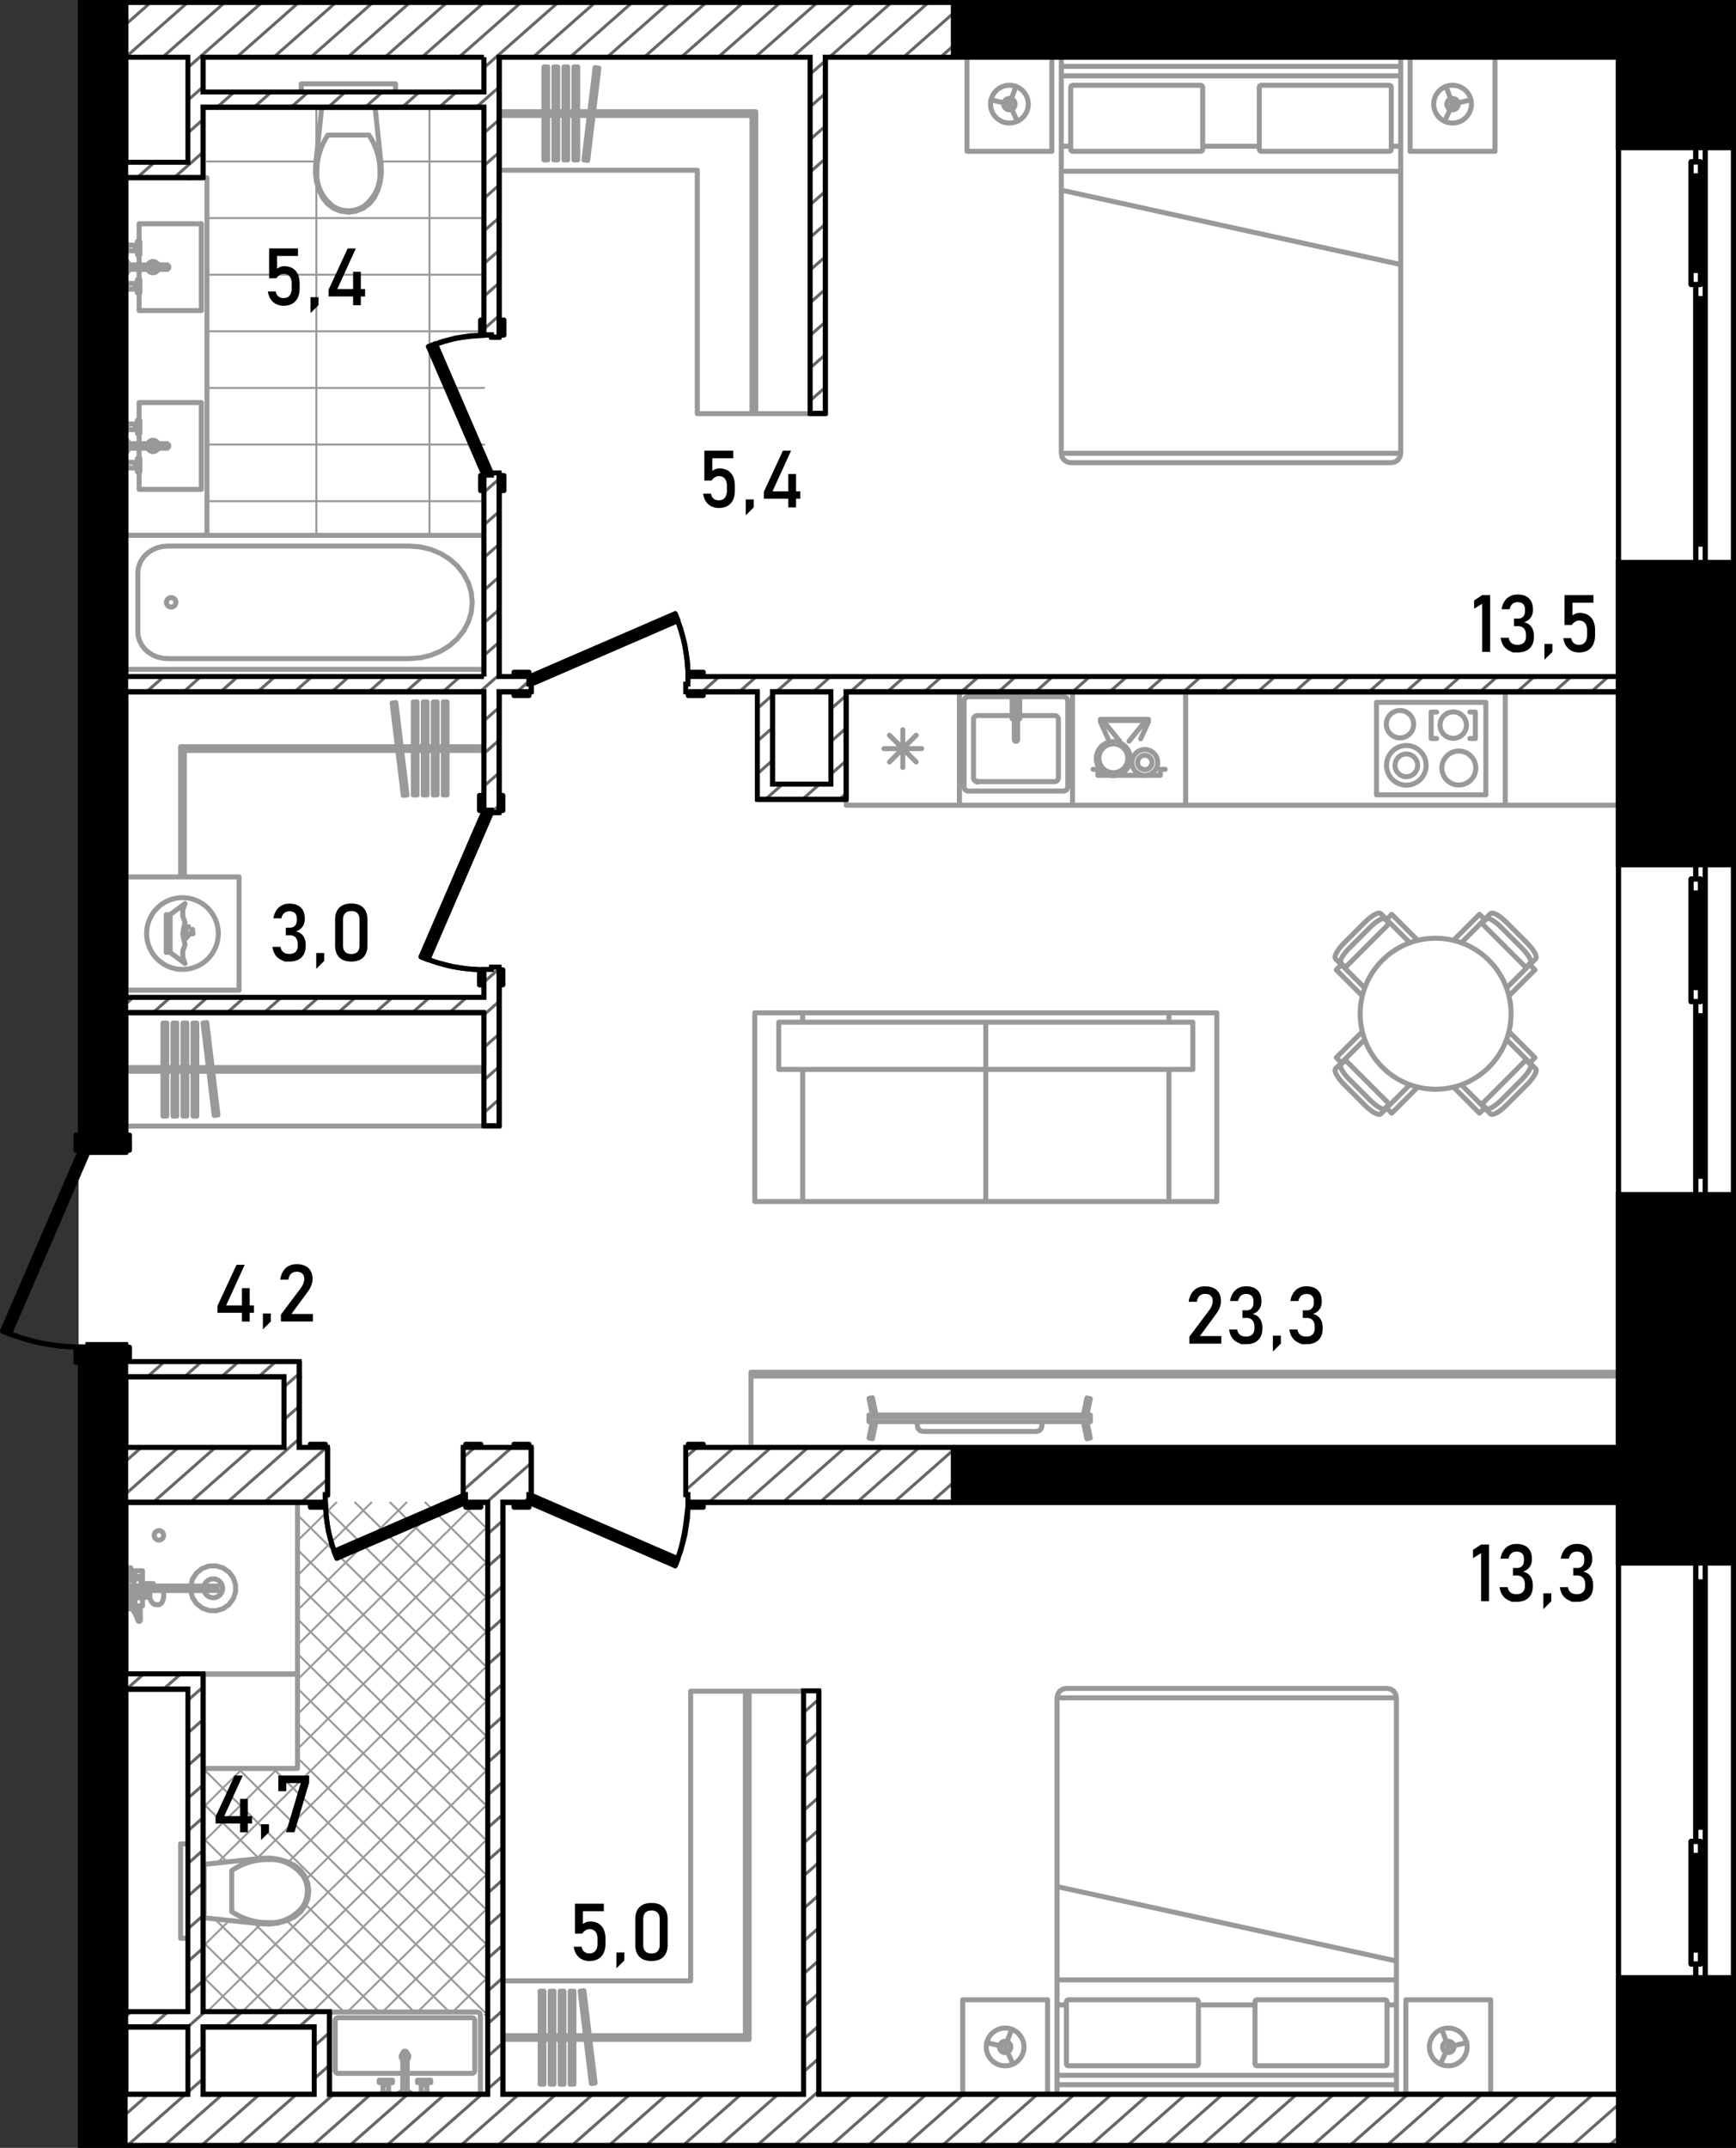 <svg version="1.1" id="_x35_0" xmlns="http://www.w3.org/2000/svg" x="0" y="0" viewBox="0 0 347.861 430.064" xml:space="preserve"><rect x="0" y="0" width="347.861" height="430.064" fill="#333333" stroke="none"/><style>.st0{fill-rule:evenodd;clip-rule:evenodd;fill:#fff}.st1{stroke-width:.4}.st1,.st2{fill-rule:evenodd;clip-rule:evenodd;fill:none;stroke:#999;stroke-linecap:round;stroke-linejoin:round;stroke-miterlimit:3}.st3,.st4{fill-rule:evenodd;clip-rule:evenodd}.st4,.st5{fill:none;stroke:#000;stroke-linecap:round;stroke-linejoin:round;stroke-miterlimit:3}.st7{fill-rule:evenodd;clip-rule:evenodd;fill:none;stroke:#666;stroke-width:.6;stroke-miterlimit:22.926}</style><g id="fon_1_"><path id="fon" class="st0" d="M15.748.443h331.607v429.069H15.748z"/></g><g id="mebel"><path class="st1" d="M97.164 403.436l.001-.001m-6.466-.562l6.466-6.385M67.018 419.31l.032-.031m16.613-16.406l13.502-13.333M76.628 402.873l20.537-20.279m-27.572 20.279l27.572-27.226m-34.608 27.226L97.165 368.7m-41.643 34.173l41.643-41.12m-48.678 41.12l48.678-48.067m-55.714 48.067l55.714-55.014m-56.251 48.599l11.43-11.286m9.319-9.203l35.502-35.056m-56.251 48.598l5.067-5.004m11.888-11.739l39.296-38.803m-45.791 38.269l45.791-45.217m-53.656 46.038l53.656-52.983M40.914 368.67l14.764-14.579m4.368-4.314l37.119-36.654m-56.251 48.601l7.73-7.633m11.402-11.26l37.119-36.653m-56.251 48.599l.695-.686m18.437-18.206l35.478-35.034m-41.856 34.385l.038-.038m6.34-6.26l28.444-28.087m-41.857 34.385l.038-.038m13.375-13.207l21.409-21.14m-41.857 34.385l.038-.038m20.41-20.155l14.373-14.193m-41.858 34.386l.038-.038m27.447-27.101l7.338-7.246m-41.858 34.385l.038-.038m34.482-34.048l.303-.299m36.816 4.833l-4.895-4.833m4.895 11.78l-11.931-11.78m11.931 18.727L78.2 300.851m18.965 25.674l-26-25.674m26 32.621l-33.037-32.621m33.037 39.567l-37.119-36.652m37.119 43.6l-37.119-36.653m37.119 43.599L60.046 317.66m37.119 43.599l-37.119-36.652m37.119 43.599l-37.119-36.652m37.119 43.599l-37.119-36.652m-3.306-3.265l-.038-.038M97.165 382.1l-37.119-36.652m-10.342-10.212l-.038-.038m47.499 53.849l-37.119-36.652m-17.377-17.159l-.038-.038m54.534 60.796L54.73 354.091m-19.096-18.855l-.038-.038m61.569 67.743l-49.47-48.85m-19.096-18.855l-.038-.038m61.5 67.675l-49.147-48.531m42.113 48.531l-21.494-21.224m-9.594-9.474l-11.025-10.887m35.077 41.585l-18.455-18.224m-11.96-11.81l-4.662-4.604m28.041 34.638l-18.081-17.855M61.92 402.873l-18.913-18.676M54.884 402.873l-13.97-13.796m6.936 13.796l-6.936-6.85M41.476 100.347h55.546M41.476 89.011h55.546M41.476 77.675h55.546M41.476 66.338h55.546M41.476 55.004h55.546M41.476 43.668h55.546M41.476 32.331h21.851m12.977 0h20.717m-10.958 74.864V21.327m-22.671 85.868V36.142m0-4.428V21.327"/><path class="st2" d="M63.413 36.318l.469 1.645m0 0l.718 1.551m0 0l.967 1.231m0 0l1.249.942m0 0l1.448.594m0 0l1.55.206m0 0l1.552-.206m0 0l1.447-.594m0 0l1.249-.942m0 0l.967-1.231m0 0l.719-1.551m0 0l.469-1.645m0 0l.207-1.698m0 0l-.059-1.709m0 0l-1.223-11.585m0 0H64.488m0 0l-1.223 11.585m0 0l-.06 1.709m0 0l.208 1.698M73.932 27.048h-4.117M69.815 27.047h-4.116M72.879 41.314a5.74 5.74 0 01-3.064.886M76.127 34.485c.165 2.591-1.031 5.106-3.248 6.83M73.932 27.048c1.506 2.252 2.266 4.828 2.195 7.437M63.503 34.485c-.07-2.609.69-5.185 2.195-7.437M66.752 41.314c-2.218-1.723-3.414-4.238-3.249-6.83M69.816 42.201a5.728 5.728 0 01-3.063-.886M74.463 21.326h-9.296m0 0v.189m0 0h9.296m0 0v-.189M60.368 21.326h18.894M60.368 16.792h18.894M60.368 21.326v-4.534M79.262 21.326v-4.534M25.227 134.024h71.795m0 0v-26.828m0 0H25.227m0 0v26.828M33.604 109.342l-1.039.082m0 0l-1.008.242m0 0l-.945.395m0 0l-.854.536m0 0l-.738.662m0 0l-.598.766m0 0l-.44.847m0 0l-.271.904m0 0l-.09.932m0 0v11.804m0 0l.09.932m0 0l.271.903m0 0l.44.848m0 0l.598.766m0 0l.738.661m0 0l.854.537m0 0l.945.395m0 0l1.008.242m0 0l1.039.082m0 0h48.461m0 0l2.182-.171m0 0l2.115-.509m0 0l1.984-.83m0 0l1.794-1.126m0 0l1.549-1.389m0 0l1.256-1.609m0 0l.926-1.78m0 0l.567-1.897m0 0l.19-1.957m0 0l-.19-1.957m0 0l-.567-1.897m0 0l-.926-1.78m0 0l-1.256-1.609m0 0l-1.549-1.389m0 0l-1.794-1.126m0 0l-1.984-.83m0 0l-2.115-.509m0 0l-2.182-.171m0 0H33.604M35.241 120.61a.944.944 0 11-1.889 0 .944.944 0 011.889 0zM324.306 274.768H150.489m0 0v15.114m0 0h173.817m0 0v-15.114M324.306 275.524H150.489M237.398 274.768v.756M324.306 274.768v.756M66.604 419.31h29.095m0 0l.401-.166m0 0l.166-.4m0 0V403.44m0 0l-.166-.401m0 0l-.401-.166m0 0H66.604m0 0l-.401.166m0 0l-.166.401m0 0v15.304m0 0l.166.4m0 0l.401.166M67.737 415.154h12.962m.906 0h12.959M95.132 414.587v-10.014M94.565 404.007H67.737M67.17 404.574v10.014M95.132 414.587a.567.567 0 01-.567.566M94.565 404.007c.313 0 .567.253.567.567M67.17 404.574c0-.313.254-.567.566-.567M67.737 415.154a.567.567 0 01-.566-.566M81.907 411.805a.752.752 0 01-.301.603v-1.207a.759.759 0 01.301.604zm-1.209.605a.754.754 0 010-1.21v1.21zM81.605 418.781h-.907m0 0v-7.748m0 0l.256-.301m0 0h.395m0 0l.256.301m0 0v7.748M80.396 418.781h1.511m0 0v.265m0 0h-1.511m0 0v-.265M80.018 419.046h2.267m0 0v.264m0 0h-2.267m0 0v-.264M77.883 417.421v1.625m0 0h.094m0 0v.132m0 0h.283m0 0v.132m0 0h-1.889m0 0v-.132m0 0h.283m0 0v-.132m0 0h.095m0 0v-1.625m0 0h.322m0 0v-.416m0 0h-1.078m0 0v-.491m0 0h2.645m0 0v.491m0 0h-1.077m0 0v.416m0 0h.322M84.419 417.421v1.625m0 0h-.094m0 0v.132m0 0h-.284m0 0v.132m0 0h1.89m0 0v-.132m0 0h-.283m0 0v-.132m0 0h-.095m0 0v-1.625m0 0h-.322m0 0v-.416m0 0h1.078m0 0v-.491m0 0h-2.646m0 0v.491m0 0h1.077m0 0v.416m0 0h-.321M77.071 417.005l.07-.072M77.561 417.005l-.071-.072M77.071 417.421h.489M76.749 419.046h1.134M77.977 419.178h-1.322M85.231 417.005l-.07-.072M84.741 417.005l.072-.072M85.231 417.421h-.49M85.553 419.046h-1.134M84.326 419.178h1.321M77.561 416.76a.245.245 0 11-.49 0 .245.245 0 11.49 0zM85.231 416.76a.245.245 0 11-.491 0 .246.246 0 11.491 0zM55.711 372.25l1.645.469m0 0l1.552.719m0 0l1.23.967m0 0l.942 1.248m0 0l.594 1.448m0 0l.206 1.551m0 0l-.206 1.551m0 0l-.594 1.447m0 0l-.942 1.249m0 0l-1.23.967m0 0l-1.552.719m0 0l-1.645.469m0 0l-1.697.207m0 0l-1.71-.059m0 0l-11.584-1.223m0 0v-10.654m0 0l11.584-1.223m0 0l1.71-.059m0 0l1.697.207M46.442 382.769v-4.116M46.442 378.653v-4.117M61.594 378.653a5.742 5.742 0 01-.886 3.063M60.708 381.716c-1.724 2.217-4.238 3.413-6.83 3.248M53.878 384.964c-2.609.07-5.185-.69-7.437-2.195M46.442 374.536c2.252-1.505 4.827-2.266 7.437-2.195M53.878 372.341c2.592-.165 5.106 1.031 6.83 3.248M60.708 375.589c.57.889.88 1.961.886 3.064M40.72 383.3v-9.295m0 0h.188m0 0v9.295m0 0h-.188M40.72 369.206v18.893M36.186 369.206v18.893M40.72 369.206h-4.534M40.72 388.099h-4.534M59.612 300.813v34.385M59.612 335.198H25.227M32.784 307.425a.945.945 0 11-1.89 0 .945.945 0 011.89 0zM38.211 317.571l.371-1.396m0 0l.793-1.209m0 0l1.133-.898m0 0l1.358-.496m0 0l1.445-.043m0 0l1.384.413m0 0l1.185.829m0 0l.864 1.159m0 0l.454 1.371m0 0v1.446m0 0l-.454 1.372m0 0l-.864 1.16m0 0l-1.185.828m0 0l-1.384.414m0 0l-1.445-.044m0 0l-1.358-.495m0 0l-1.133-.898m0 0l-.793-1.209m0 0l-.371-1.397m0 0h-5.538m0 0l.108.455m0 0l.037.49m0 0l-.037.489m0 0l-.108.455m0 0l-.173.392m0 0l-.224.3m0 0l-.261.189m0 0l-.281.064m0 0h-.402m0 0l-.121-.019m0 0l-.277-.064m0 0l-.104-.055m0 0l-.251-.181m0 0l-.07-.078m0 0l-.204-.274m0 0l-.157-.357m0 0l-.052-.195m0 0l-.06-.25m0 0l-.687-.019m0 0l-.796-.01m0 0v1.729m0 0h-.435m0 0v2.871m0 0l-.059.16m0 0l-.149.083m0 0l-.166-.033m0 0l-.105-.133m0 0l-.158-.486m0 0l-.315-.726m0 0l-.573-1.007m0 0l-.259-.729m0 0h-.125m0 0v.604m0 0h-.982m0 0v-2.569m0 0h.878m0 0l.01-.024m0 0l.028-.039m0 0l.034-.033m0 0l.04-.025m0 0l.673-.278m0 0v-.697m0 0h-1.361m0 0v1.058m0 0h-.302m0 0v-3.023m0 0h.302m0 0v1.058m0 0h1.361m0 0v-1.436m0 0h.151m0 0v-.416m0 0h-.303m0 0v.152m0 0h-.529m0 0v.604m0 0h-.982m0 0v-2.569m0 0h.982m0 0v.604m0 0h.529m0 0v.152m0 0h.303m0 0v-.152m0 0h1.512m0 0v2.57m0 0h2.153m0 0v.023m0 0v.059m0 0v.094m0 0v.124m0 0v.149m0 0v.042m0 0h7.505M26.89 319.913v-.209m0 0l-.341.14m0 0l-.053.325m0 0l.001.009m0 0h.242m0 0v.151m0 0h.302m0 0v-.416m0 0h-.151M27.041 321.387h-.24m0 0l.239.677m0 0l.563.988m0 0l.024.052m0 0v-1.566m0 0h-.586m0 0v-.151M26.209 315.531h.529M26.209 314.85h.529M26.209 321.187v.352M26.739 320.329v.189M26.739 320.518v.68M26.739 321.198v.014M26.563 320.518h.176M26.733 321.198h.006M27.041 321.387v-1.058M28.553 319.035v-.558M27.627 321.538h.491M29.119 318.969v-.491M28.106 324.334l.013.076M26.002 320.185l.002-.047M26.035 320.355l-.033-.17M26.086 319.64l.01-.047M26.096 319.593l.009-.02M26.334 321.538l-.16-.453M26.174 321.085l-.14-.73M26.507 320.229l-.011-.06M28.106 324.334l-.167-.512M27.939 323.822l-.312-.717M26.191 321.127h.108a.108.108 0 10-.216 0 .108.108 0 00.216 0h-.108zM26.004 320.138l.082-.498M30.608 318.48l-.002-.002M30.077 318.477l-.002.002M27.438 319.913h-.128M27.193 319.913h-.104M27.31 319.913h-.117M26.89 319.704v-.523M26.647 320.951l-.14-.722M26.801 321.387l-.154-.436M27.524 319.233h.108c0-.059-.049-.108-.108-.108s-.108.049-.108.108a.108.108 0 00.216 0h-.108zM27.479 319.325l.045-.091M27.464 319.422l.015-.098M27.479 319.52l-.015-.098M27.524 319.611l-.045-.091M27.524 319.611h.108a.108.108 0 10-.216 0 .108.108 0 00.216 0h-.108zM30.02 319.767l-.026-.345M29.993 319.422l.026-.345M30.036 319.838l-.017-.071M30.096 318.756l.052-.196M30.02 319.077l.076-.32M27.691 319.791l.062.009M30.148 318.56l.036-.083M30.036 319.006l-.687.019M27.752 319.044l-.062.009M27.691 319.054l-.058.025M27.633 319.08l-.05.042M27.583 319.122l-.038.055M27.545 319.177l-.021.056M27.524 319.233l-.003.007M27.521 319.24l-.008.068M27.513 319.309v.227M27.513 319.536l.008.068M27.521 319.604l.003.007M27.524 319.612l.021.056M27.545 319.668l.038.055M27.583 319.723l.05.042M27.633 319.765l.058.026M29.349 319.025l-1.597.019M28.553 319.809l-.801-.008M28.25 319.913v-.106M28.25 319.039v-.562M38.211 317.571h5.343M38.211 318.477h5.343M43.554 317.571v.907M26.209 314.51v1.36M26.739 314.661v1.059M27.041 314.661v1.059M27.041 316.135h1.209M28.25 319.913h-1.209M25.53 317.571v.907M26.89 317.571h3.816M32.673 318.477H26.89M28.25 316.135v1.436M28.553 317.08v.491M29.119 317.08v.491M28.553 318.969h1.492M40.888 317.571a1.889 1.889 0 110 .907M27.578 316.135a.34.34 0 11.589 0M160.842 202.795v1.889m0 0h73.381m0 0v-1.889m0 0h-73.381M160.842 240.581h36.691m0 0V214.13m0 0h-36.691m0 0v26.451M197.533 240.581h36.689m.001 0V214.13m0 0h-36.689m-.001 0v26.451M234.223 240.581h9.598m0 0v-37.786m0 0h-9.598m0 0v1.889m0 9.447v26.45M151.244 240.581h9.598m0 0v-26.45m0-9.447v-1.889m0 0h-9.598m0 0v37.786M197.533 204.684v9.446m0 0h41.488m0 0v-9.446m0 0h-41.488M197.533 204.684v9.446m0 0h-41.49m.001 0v-9.446m0 0h41.49M193.944 158.396h19.271m0 0l.534-.221m0 0l.221-.535m-.001 0v-17.381m0 0l-.221-.535m.001 0l-.534-.221m0 0h-19.271m0 0l-.535.221m0 0l-.221.535m0 0v17.381m0 0l.221.535m0 0l.535.221M192.242 161.23h22.672M192.242 138.558h22.672M192.242 161.23v-22.672M214.914 161.23v-22.672M195.832 156.506h15.492M212.08 155.75v-11.713M211.324 143.282h-7.002m-1.488 0h-7.001M195.076 144.037v11.713M195.832 156.506h.108a.108.108 0 10-.216 0 .108.108 0 00.216 0h-.108zM212.08 155.75a.755.755 0 01-.756.756M211.324 143.282c.418 0 .756.338.756.755M195.076 144.037c0-.417.339-.755.756-.755M195.832 156.506a.756.756 0 01-.756-.756M203.239 148.114l.101.24m0 0l.24.099m-.001 0l.24-.1m.001 0l.1-.24m-.001 0v-7.477m0 0l-.101-.24m.001 0l-.24-.099m0 0l-.24.099m-.001 0l-.1.24m.001 0v7.478M202.824 142.563h.414m0 0v-1.927m0 0l.1-.24m0 0l.24-.1m.001 0l.24.1m-.001 0l.101.24m0 0v1.927m0 0h.414m0 0v-2.456m0 0h-1.509m0 0v2.456M202.834 143.924h.404m0 0v-1.323m0 0h-.404m0 0v1.323M204.323 143.924v-1.323m0 0h-.403m-.001 0v1.323m0 0h.403M214.914 161.23h22.672M214.914 138.558h22.672M214.914 161.23v-22.672M237.586 161.23v-22.672M275.819 159.152h21.916m0 0v-18.516m0 0h-21.916m0 0v18.516M286.776 147.872v-5.299M286.776 142.573h1.097M286.776 147.872h1.097M295.631 147.872v-5.299M294.534 142.573h1.097M294.534 147.872h1.097M283.27 145.006a2.74 2.74 0 11-5.48 0 2.74 2.74 0 015.48 0zM285.769 153.245a3.968 3.968 0 11-7.936 0 3.968 3.968 0 017.936 0z"/><path class="st2" d="M284.069 153.245a2.267 2.267 0 11-4.535 0 2.267 2.267 0 014.535 0zM293.849 145.191a2.645 2.645 0 11-5.29.001 2.645 2.645 0 015.29-.001zM295.722 153.782a3.4 3.4 0 11-6.801 0 3.4 3.4 0 016.801 0zM237.586 161.23h64.048M237.586 138.558h64.048M237.586 161.23v-22.672M301.634 161.23v-22.672M169.572 161.23h22.671m-.001 0v-22.672m0 0h-22.671m.001 0v22.672M180.906 146.116v7.556M178.234 147.222l5.345 5.344M177.128 149.894h7.558M178.234 152.566l5.345-5.344M41.476 35.59v71.605M25.227 35.59v71.605M41.476 107.196H25.227M41.476 35.59H25.227M40.342 44.801v17.381M40.342 62.183h-12.47M27.872 62.183V58.65m0-2.646v-2.059m0-.907v-2.059m0-2.645v-3.533M27.872 44.801h12.47M40.342 80.603v17.382M40.342 97.985h-12.47M27.872 97.985v-8.238m0-.906v-8.238M27.872 80.603h12.47M31.705 53.945a1.136 1.136 0 01-2.079 0h2.079zm-2.079-.907a1.134 1.134 0 012.078 0h-2.078zM31.704 89.748a1.135 1.135 0 01-2.078 0h2.078zm-2.079-.907a1.132 1.132 0 012.079 0h-2.079zM25.756 53.945v-.907m0 0h7.748m0 0l.301.256m0 0v.395m0 0l-.301.256m0 0h-7.748M25.756 52.736v1.512m0 0h-.264m0 0v-1.512m0 0h.264M25.493 52.358v2.267m0 0h-.266m-.001 0v-2.267m0 0h.266M27.116 50.223h-1.624m.001 0v.095m0 0h-.133m0 0v.283m0 0h-.133m-.001 0v-1.89m0 0h.133m.001 0v.284m0 0h.133m0 0v.094m0 0h1.624m-.001 0v.322m0 0h.416m0 0v-1.077m0 0h.491m.001 0v2.645m0 0h-.491m-.001 0v-1.077m0 0h-.416m0 0v.321M27.116 56.76h-1.624m.001 0v-.095m0 0h-.133m0 0v-.283m0 0h-.133m-.001 0v1.89m0 0h.133m.001 0v-.284m0 0h.133m0 0v-.094m0 0h1.624m-.001 0v-.322m0 0h.416m0 0v1.078m0 0h.491m.001 0v-2.646m0 0h-.491m-.001 0v1.077m0 0h-.416m0 0v-.321M25.756 89.748v-.908m0 0h7.748m0 0l.301.257m0 .001v.394m0 0l-.301.256m0 0h-7.748M25.756 88.539v1.511m0-.001h-.264m0 0v-1.511m0 .001h.264M25.493 88.161v2.267m0 0h-.266m-.001 0v-2.267m0 0h.266M27.116 86.026h-1.624m.001 0v.094m0 0h-.133m0 0v.284m0 0h-.133m-.001 0v-1.89m0 0h.133m.001 0v.283m0 0h.133m0 0v.095m0 0h1.624m-.001 0v.322m0 0h.416m0 0v-1.077m0 0h.491m.001 0v2.645m0 0h-.491m-.001 0v-1.077m0 0h-.416m0 0v.321M27.116 92.563h-1.624m.001 0v-.095m0 0h-.133m0 0v-.283m0 0h-.133m-.001 0v1.889m0 0h.133m.001 0v-.283m0 0h.133m0 0v-.095m0 0h1.624m-.001 0v-.321m0 0h.416m0 0v1.077m0 0h.491m.001 0v-2.645m0 0h-.491m-.001 0v1.077m0 0h-.416m0 0v-.321M27.532 49.411l.072.072M27.532 49.902l.072-.071M27.116 49.411v.49M25.493 49.089v1.134M25.36 50.318v-1.323M27.532 57.573l.072-.072M27.532 57.081l.072.072M27.116 57.573v-.491M25.493 57.894V56.76M25.36 56.665v1.323M27.532 85.213l.072.072M27.532 85.704l.072-.072M27.116 85.213v.491M25.493 84.892v1.134M25.36 86.12v-1.323M27.532 93.375l.072-.072M27.532 92.884l.072.072M27.116 93.375v-.491M25.493 93.696v-1.133M25.36 92.468v1.323M28.024 49.657a.246.246 0 11-.491-.001.246.246 0 01.491.001zM28.024 57.327a.246.246 0 11-.492 0 .246.246 0 01.492 0zM28.024 85.459a.246.246 0 11-.492 0 .246.246 0 01.492 0zM28.024 93.129a.246.246 0 11-.492 0 .246.246 0 01.492 0zM324.306 161.23h-22.672m0 0v-22.672m0 0h22.672m0 0v22.672M226.505 151.835a3.412 3.412 0 11-6.823 0 3.412 3.412 0 016.823 0z"/><path class="st2" d="M225.984 151.835a2.89 2.89 0 11-5.78 0 2.89 2.89 0 015.78 0zM231.982 152.667a2.58 2.58 0 11-5.16 0 2.58 2.58 0 015.16 0z"/><path class="st2" d="M230.847 152.667a1.444 1.444 0 11-2.888.002 1.444 1.444 0 012.888-.002zM43.743 186.924a7.18 7.18 0 11-14.36 0 7.18 7.18 0 0114.36 0zM294.844 20.854a3.778 3.778 0 11-7.557 0 3.778 3.778 0 017.557 0z"/><path class="st2" d="M292.199 20.854a1.134 1.134 0 11-2.269 0 1.134 1.134 0 012.269 0zM206.046 20.854a3.778 3.778 0 11-7.557 0 3.778 3.778 0 017.557 0z"/><path class="st2" d="M203.402 20.854a1.134 1.134 0 11-2.269 0 1.134 1.134 0 012.269 0zM293.986 409.864a3.778 3.778 0 11-7.557 0 3.778 3.778 0 017.557 0z"/><path class="st2" d="M291.341 409.864a1.134 1.134 0 11-2.269 0 1.134 1.134 0 012.269 0zM205.188 409.864a3.778 3.778 0 11-7.557 0 3.778 3.778 0 017.557 0z"/><path class="st2" d="M202.543 409.864a1.134 1.134 0 11-2.269 0 1.134 1.134 0 012.269 0zM100.044 34.079V11.407m0 0h62.348m0 0v71.416m0 0H139.72m0 0V34.079m0 0h-39.676M151.434 22.365l-.756.756m0 0h-50.634m0 0v-.756m0 0h51.39M108.992 13.4v18.626m0 0h.756m0 0V13.4m0 0h-.756M110.997 13.4v18.626m0 0h.756m0 0V13.4m0 0h-.756M113.002 13.4v18.626m0 0h.755m0 0V13.4m0 0h-.755M115.006 13.4v18.626m0 0h.756m0 0V13.4m0 0h-.756M119.252 13.536l-2.241 18.491m0-.001l.75.091m0 0l2.241-18.491m0 .001l-.75-.091M151.434 82.823h-.756m0 0V23.121m0 0l.756-.756m0 0v60.458M212.659 90.759h68.015m0 0V15.186m0 0h-68.015m0 0v75.573M214.548 92.648h64.237m0 0l.723-.144m0 0l.613-.409m0 0l.409-.614m0 0l.144-.722m0 0h-68.015m0 0l.144.722m0 0l.409.614m0 0l.613.409m0 0l.723.144M212.659 11.407h68.015m0 0v3.779m0 0h-68.015m0 0v-3.779M280.674 11.407h-68.015m0 0v1.889m0 0h68.015m0 0v-1.889M282.564 11.407h17.004m0 0V30.3m0 0h-17.004m0 0V11.407M210.77 11.407h-17.004m0 0V30.3m0 0h17.004m0 0V11.407M252.713 17.075h25.694m0 0l.267.111m0 0l.111.267m0 0v12.469m0 0l-.111.268m0 0l-.267.11m0 0h-25.694m0 0l-.268-.11m0 0l-.11-.268m0 0V17.453m0 0l.11-.267m0 0l.268-.111M240.621 17.075h-25.695m0 0l-.267.111m0 0l-.111.267m0 0v12.469m0 0l.111.268m0 0l.267.11m0 0h25.695m0 0l.267-.11m0 0l.11-.268m0 0V17.453m0 0l-.11-.267m0 0l-.267-.111M212.659 29.277h1.889M240.998 29.277h11.337M278.785 29.277h1.889M212.659 34.286h68.015m0 0v18.686m0 0l-68.015-14.907m0 0v-3.779M36.942 175.589h-.756m0 0v-26.073m0 0l.756.756m0 0v25.317M97.022 149.516v.756m0 0h-60.08m0 0l-.756-.756m0 0h60.836M89.584 140.551v18.626m0 0h-.756m0 0v-18.626m0 0h.756M87.58 140.551v18.626m0 0h-.756m0 0v-18.626m0 0h.756M85.575 140.551v18.626m0 0h-.756m0 0v-18.626m0 0h.756M83.57 140.551v18.626m0 0h-.756m0 0v-18.626m0 0h.756M79.324 140.686l2.242 18.491m0 0l-.751.091m0 0l-2.241-18.491m0 0l.75-.091M174.118 283.637v1.02m0 0h44.37m0 0v-1.02m0 0h-44.37M175.523 284.657l-.709 3.41m0 0l-.681-.141m0 0l.681-3.269m0 0h.709M183.82 284.657v.832m0 0l.151.567m.001 0l.415.414m0 0l.567.153m0 0h22.699m-.001 0l.567-.153m0 0l.415-.414m0 0l.152-.567m.001 0v-.832m0 0H183.82M175.523 283.28l-.709-3.41m0 0l-.681.141m0 0l.681 3.269m0 0h.709M217.084 284.657l.709 3.41m0 0l.68-.141m0 0l-.68-3.269m0 0h-.709M217.084 283.339l.709-3.41m0 0l.68.141m0 0l-.68 3.269m0 0h-.709M174.118 283.339v.298m0 0h44.37m0 0v-.298m0 0h-44.37M25.227 225.467v-22.672m0 0h71.795m0 0v22.672m0 0H25.227M97.022 213.753v.755m0 0H25.227m0 0v-.755m0 0h71.795M32.664 223.474v-18.626m0-.001h.756m0 0v18.626m0 .001h-.756M34.669 223.474v-18.626m0-.001h.755m0 0v18.626m0 .001h-.755M36.674 223.474v-18.626m0-.001h.755m0 0v18.626m0 .001h-.755M38.678 223.474v-18.626m0-.001h.756m0 0v18.626m0 .001h-.756M42.924 223.338l-2.241-18.491m0 0l.75-.091m0 0l2.241 18.491m0 0l-.75.091M219.026 154.042h.963m0 0v1.205m0 0h12.523m0 0v-1.205m0 0h.964M220.489 144.037h9.635m0 0v.479m0 .001h-.724m0 0v-.238m0-.001h-8.189m0 0v.238m0 .001h-.723m.001 0v-.479M220.489 144.516l.048.103m.047.103l.047.104m.046.102l.047.104m.047.103l.047.103m.049.103l.047.103m.047.103l.048.103m.045.103l.047.103m.047.103l.048.103m.047.103l.047.103m.048.103l.046.103m.047.104l.047.103m.047.103l.048.103m.047.103l.047.103m.048.103l.046.103m.047.103l.048.103m.047.104l.047.102m.049.104l.047.103M230.123 144.516l-.048.103m-.047.103l-.048.104m-.046.102l-.047.104m-.047.103l-.048.103m-.047.103l-.047.103m-.048.103l-.047.103m-.046.103l-.047.103m-.047.103l-.048.103m-.047.103l-.048.103m-.047.103l-.046.103m-.047.104l-.048.103m-.047.103l-.047.103m-.048.103l-.047.103m-.047.103l-.046.103m-.048.103l-.047.103m-.047.104l-.047.102m-.048.104l-.047.103M220.489 144.516h.078m.112 0h.114m.113 0h.113m.116 0h.077m-.001 0l.042.051m.071.089l.071.088m.072.087l.072.088m.072.088l.071.089m.071.087l.071.089m.073.088l.071.088m.071.088l.071.087m.071.088l.073.089m.071.088l.072.088m.07.088l.072.088m.072.088l.071.088m.073.087l.071.088m.071.089l.071.088m.072.088l.072.088m.071.088l.072.088m.071.088l.071.087m.07.089l.072.088m.072.088l.071.088m.072.088l.071.088m.071.088l.071.088m.073.088l.072.088m.07.088l.072.088m.072.088l.042.051M230.123 144.516h-.078m-.113 0h-.114m-.114 0h-.113m-.114 0h-.077m0 0l-.042.051m-.071.089l-.072.088m-.071.087l-.072.088m-.071.088l-.071.089m-.072.087l-.071.089m-.072.088l-.071.088m-.072.088l-.071.087m-.071.088l-.073.089m-.071.088l-.071.088m-.071.088l-.072.088m-.071.088l-.071.088m-.073.087l-.071.088m-.071.089l-.071.088m-.072.088l-.072.088m-.071.088l-.072.088m-.071.088l-.071.087m-.072.089l-.072.088m-.071.088l-.071.088m-.072.088l-.071.088m-.071.088l-.072.088m-.072.088l-.071.088m-.071.088l-.072.088m-.071.088l-.042.051M150.111 408.352l-.755-.755m-.001 0v-68.961m0 0h.755m.001 0v69.716M100.8 419.31v-22.672m0 0h37.598m0 0v-58.002m0 0h22.672m0 0v80.674m0 0H100.8M149.356 407.597l.755.755m0-.001H100.8m0 0v-.755m0 .001h48.556M108.237 417.317v-18.626m0 0h.756m0 0v18.626m0 0h-.756M110.241 417.317v-18.626m0 0h.756m0 0v18.626m0 0h-.756M112.246 417.317v-18.626m0 0h.756m0 0v18.626m0 0h-.756M114.25 417.317v-18.626m0 0h.756m0 0v18.626m0 0h-.756M118.496 417.182l-2.241-18.491m0 0l.75-.091m0 0l2.241 18.491m0 0l-.75.091M279.816 339.959h-68.015m0 0v75.573m0 0h68.015m0 0v-75.573M277.927 338.07H213.69m0 0l-.723.144m0 0l-.613.409m0 0l-.409.613m0 0l-.144.723m0 0h68.015m0 0l-.144-.723m0 0l-.409-.613m0 0l-.613-.409m0 0l-.723-.144M279.816 419.31h-68.015m0 0v-3.778m0 0h68.015m0 0v3.778M211.801 419.31h68.015m0 0v-1.889m0 0h-68.015m0 0v1.889M209.911 419.31h-17.004m0 0v-18.893m0 0h17.004m0 0v18.893M281.705 419.31h17.004m0 0v-18.893m0 0h-17.004m0 0v18.893M239.763 413.642h-25.695m0 0l-.267-.11m0 0l-.111-.267m0 0v-12.47m0 0l.111-.267m0 0l.267-.111m0 0h25.695m0 0l.267.111m0 0l.111.267m0 0v12.47m0 0l-.111.267m0 0l-.267.11M251.854 413.642h25.695m0 0l.267-.11m0 0l.111-.267m0 0v-12.47m0 0l-.111-.267m0 0l-.267-.111m0 0h-25.695m0 0l-.267.111m0 0l-.111.267m0 0v12.47m0 0l.111.267m0 0l.267.11M279.816 401.441h-1.889M251.476 401.441h-11.335M213.69 401.441h-1.889M279.816 396.431h-68.015m0 0v-18.686m0 0l68.015 14.908m0 0v3.778M37.079 192.933l-.449-1.233m0 0v-1.312m0-.001l.449-1.234m0 0l-.343-1.473m0 .001v-1.512m0 0l.343-1.473m0-.001l-.45-1.235m0 0v-1.314m0 0l.45-1.235m0 0l-2.987 2.232m0 0v7.558m0 0l2.987 2.231M33.83 190.701v-7.557m0 0h.262m0 0v7.557m0 0h-.262M33.307 190.701v-7.557m0 0h.262m0 0v7.557m0 0h-.262M38.595 186.082l.085.891m0-.001l-.227.021m0 0l-.045-.477m0 0l-1.142 1.384m0 .001l-.152-.126m0-.001l.53-.642m0 0l-.081-.068m0 .001l-.612.74m0-.001l-.146-.12m0 .001l.611-.74m0-.001l-.097-.081m0 0l-.497.602m0 0l-.13-.108m0 0l.496-.601m0 0l-.097-.08m0 .001l-.343.414m0-.001l-.139-.115m0 .001l1.174-1.423M47.899 198.261v-22.672m0 0H25.227m0 0v22.672m0 0h22.672M59.612 335.198H40.72m0 0v18.893m0 0h18.893m-.001 0v-18.893M294.745 19.994l-3.68.86m0-.001l-1.584 3.431m0 0l1.584-3.431m0 0l-1.305-3.546M198.588 19.994l3.68.86m0-.001l1.584 3.431m0 0l-1.584-3.431m0 0l1.306-3.546M293.887 409.003l-3.68.86m0 0l-1.584 3.431m0 0l1.584-3.431m0 0l-1.305-3.546M197.731 409.003l3.679.86m0 0l1.584 3.431m0 0l-1.584-3.431m0 0l1.305-3.546M305.971 188.791l-4.109-4.109m0 0l-.426-.407m0 0l-.43-.371m0 0l-.424-.328m0 0l-.403-.276m.001 0l-.017-.009m0 0l-.375-.216m0 0l-.332-.147m-.001 0l-.025-.008m0 0l-.281-.075m0 0l-.028-.004m0 0l-.22.002m0 0l-.03.002m0 0l-.029.007m0 0l-.027.013m0 0l-.154.078m0 0l-.024.018m.001 0l-.012.01m-.001 0l-1.133 1.134m0 0l-1.03-1.029m0 0l-5.217 5.217m11.115 11.116l5.217-5.218m0 0l-1.029-1.029m0 0l1.134-1.134m0 0l.011-.011m0 0l.017-.025m0 0l.078-.154m0 0l.013-.027m0 0l.008-.029m.001 0l.002-.029m0 0l.001-.221m-.001 0l-.003-.028m.001 0l-.075-.281m-.001 0l-.008-.025m.001 0l-.148-.332m-.001 0l-.214-.376m.001 0l-.011-.016m-.001 0l-.276-.404m0 0l-.328-.423m0 0l-.371-.429m0 0l-.407-.427M296.824 184.774l9.057 9.057M296.947 184.897l.897-.898M305.756 193.707l.899-.898M301.884 197.827l4.664-4.664M292.827 188.77l4.664-4.663M300.833 185.705l4.117 4.117M297.844 183.999c.354-.354 1.691.409 2.988 1.706M304.949 189.821c1.296 1.296 2.06 2.634 1.705 2.988M269.373 217.173l4.108 4.108m0 0l.427.408m0 0l.43.371m0 0l.423.328m0 0l.404.275m0 0l.016.011m0 0l.376.215m0 0l.332.147m0 0l.024.008m0 0l.281.075m0 0l.029.003m0 0l.22-.001m0 0l.03-.002m0 0l.028-.008m0 0l.027-.012m0 0l.154-.078m0 0l.025-.018m0 0l.011-.011m0 0l1.134-1.133m0 0l1.029 1.029m0 0l5.219-5.218m-11.117-11.114l-5.216 5.217m0 0l1.029 1.029m0 0l-1.135 1.134m0 0l-.01.011m0 0l-.017.025m0 0l-.078.153m0 0l-.013.027m0 0l-.008.03m0 0l-.002.029m0 0l-.001.221m0 0l.003.027m0 0l.074.282m0 0l.009.025m0 0l.147.332m0 0l.215.375m0 0l.01.016m0 0l.276.404m0 0l.329.424m0 0l.371.429m0 0l.407.427M278.52 221.191l-9.057-9.057M278.397 221.067l-.898.898M269.587 212.257l-.897.897M273.46 208.138l-4.664 4.663M282.517 217.193l-4.664 4.665M274.512 220.26l-4.117-4.117M277.499 221.965c-.354.354-1.692-.409-2.988-1.705M270.394 216.143c-1.296-1.296-2.06-2.634-1.705-2.988M273.481 184.682l-4.108 4.109m0 0l-.408.427m0 0l-.371.429m0 .001l-.329.423m0-.001l-.275.404m0 0l-.01.016m0 .001l-.216.376m0-.001l-.146.332m0 0l-.009.025m0 .001l-.074.281m0-.001l-.003.028m0 .001l.001.221m0-.001l.002.029m0 .001l.008.029m0-.001l.012.027m0 0l.078.154m0 0l.018.024m0 0l.01.012m0 0l1.134 1.133m0 0l-1.029 1.03m0 0l5.217 5.217m11.115-11.114l-5.218-5.217m0 0l-1.028 1.029m0-.001l-1.135-1.134m0 0l-.01-.01m0 0l-.026-.018m0 .001l-.153-.078m0-.001l-.027-.013m0 .001l-.029-.007m0-.001l-.029-.002m0 .001l-.221-.002m0 0l-.028.004m0-.001l-.281.075m0 0l-.025.008m0 .001l-.332.147m0-.001l-.376.215m0 .001l-.015.01m0-.001l-.405.276m0 .001l-.423.328m0 0l-.429.371m0 0l-.427.407M269.464 193.83l9.057-9.057M269.587 193.707l-.897-.898M278.397 184.897l-.898-.898M282.517 188.77l-4.664-4.663M273.46 197.826l-4.664-4.663M270.394 189.821l4.117-4.117M268.689 192.809c-.354-.354.409-1.692 1.705-2.988M274.51 185.704c1.297-1.296 2.635-2.059 2.988-1.705M301.862 221.282l4.109-4.108m0 0l.408-.427m0-.001l.371-.43m0 0l.328-.424m0 .001l.275-.403m0 0l.011-.017m0 0l.215-.375m0 0l.147-.332m0 0l.008-.024m0-.001l.075-.282m0 0l.003-.028m0 .001l-.001-.22m0 0l-.002-.03m0 0l-.008-.029m0-.001l-.012-.027m0 .001l-.078-.154m0 0l-.018-.024m0 0l-.011-.012m0 0l-1.133-1.133m0 0l1.029-1.03m0-.001l-5.218-5.218m-11.115 11.116l5.219 5.218m-.001 0l1.029-1.029m0-.001l1.134 1.134m0 .001l.011.011m0 0l.025.017m0 0l.153.078m0 0l.027.013m0 0l.03.008m0 0l.029.002m0 0l.221.001m0 0l.027-.003m0 0l.281-.075m0-.001l.026-.008m0 .001l.332-.148m0 0l.375-.214m0 0l.016-.011m0-.001l.404-.276m0 .001l.424-.328m0 0l.429-.371m0 0l.426-.407M305.881 212.134l-9.057 9.057M305.756 212.257l.899.897M296.947 221.067l.897.898M292.827 217.193l4.664 4.665M301.884 208.137l4.664 4.664M304.95 216.143l-4.117 4.117M306.655 213.155c.354.354-.409 1.691-1.705 2.987M300.833 220.259c-1.296 1.296-2.634 2.06-2.988 1.705M302.786 202.982c0 8.348-6.767 15.114-15.114 15.114-8.348 0-15.115-6.766-15.115-15.114 0-8.347 6.767-15.114 15.115-15.114 8.347 0 15.114 6.767 15.114 15.114z"/></g><g id="walls"><path class="st3" d="M324.306.449h23.05v29.096h-23.05z"/><path class="st4" d="M339.798 29.544h-15.492M347.356 29.544h-5.668M341.688 29.544h-1.89M339.798 112.675h-15.492M347.356 112.675h-5.668M341.688 112.675h-1.89M324.306 11.407v18.137M347.356 29.544V.553M347.356 112.675v-83.13M324.306 112.675v-83.13M339.798 112.675v-3.779M339.798 108.896h1.89M341.688 108.896v3.779M341.688 57.884v1.89M341.688 59.774h-1.89M339.798 59.774v-1.89M340.742 108.896V59.774M339.798 108.896V59.774M341.688 59.774v49.122M339.798 57.884v-.944M339.798 56.94h.944M340.742 56.94v-.945M340.742 55.995h.945M341.688 55.995v1.889M341.688 29.544v3.779M341.688 33.323h-.945M340.742 33.323v-.944M340.742 32.379h-.944M339.798 32.379v-2.834M341.688 33.323v22.672M338.854 54.106V35.212M338.854 56.94v-2.834M338.854 54.106h1.889M340.742 54.106v2.834M340.742 56.94h-1.889M340.742 32.379v2.833M340.742 35.212h-1.889M338.854 35.212v-2.833M338.854 32.379h1.889M340.742 35.212v18.894M338.854 54.106V35.212M339.798 54.106V35.212M341.688 112.675h-1.89M341.688 112.675h-1.89M347.356 112.675h-5.668M339.798 112.675h-15.492M341.688 29.544h-1.89M341.688 29.544h-1.89M347.356 29.544h-5.668M339.798 29.544h-15.492"/><path class="st3" d="M324.306 112.674h23.05v60.458h-23.05z"/><path class="st4" d="M339.798 173.132h-15.492M339.798 239.259h-15.492M324.306 112.675v22.86M324.306 138.558v34.574M347.356 173.132v-60.458M347.356 112.675h-23.05M324.306 239.259v-66.126M339.798 239.259h-15.492M347.356 173.132h-5.668M341.688 173.132h-1.89M347.356 239.259h-5.668M341.688 239.259h-1.89M347.356 239.259v-66.126M339.798 239.259v-3.779M339.798 235.48h1.89M341.688 235.48v3.779M341.688 201.472v1.89M341.688 203.362h-1.89M339.798 203.362v-1.89M340.742 235.48v-32.118M339.798 235.48v-32.118M341.688 203.362v32.118M339.798 201.472v-.944M339.798 200.528h.944M340.742 200.528v-.945M340.742 199.583h.945M341.688 199.583v1.889M341.688 173.132v3.779M341.688 176.911h-.945M340.742 176.911v-.944M340.742 175.967h-.944M339.798 175.967v-2.834M341.688 176.911v22.672M338.854 197.694V178.8M338.854 200.528v-2.834M338.854 197.694h1.889M340.742 197.694v2.834M340.742 200.528h-1.889M340.742 175.967v2.833M340.742 178.8h-1.889M338.854 178.8v-2.833M338.854 175.967h1.889M340.742 178.8v18.894M338.854 197.694V178.8M339.798 197.694V178.8M341.688 239.259h-1.89M341.688 239.259h-1.89M347.356 239.259h-5.668M341.688 173.132h-1.89M341.688 173.132h-1.89M347.356 173.132h-5.668M339.798 173.132h-15.492"/><path class="st3" d="M324.306 239.258h23.05v73.684h-23.05z"/><path class="st4" d="M339.798 396.072h-15.492M347.356 396.072h-5.668M341.688 396.072h-1.89M339.798 312.942h-15.492M347.356 312.942h-5.668M341.688 312.942h-1.89M324.306 239.259v50.633M324.306 300.85v12.092M347.356 312.942v-73.683M347.356 239.259h-23.05M347.356 312.942v83.13M324.306 312.942v83.13M339.798 312.942v3.778M339.798 316.72h1.89M341.688 316.72v-3.778M341.688 367.732v-1.89M341.688 365.842h-1.89M339.798 365.842v1.89M340.742 316.72v49.122M339.798 316.72v49.122M341.688 365.842V316.72M339.798 367.732v.945M339.798 368.677h.944M340.742 368.677v.945M340.742 369.621h.945M341.688 369.621v-1.889M341.688 396.072v-3.778M341.688 392.293h-.945M340.742 392.293v.944M340.742 393.238h-.944M339.798 393.238v2.834M341.688 392.293v-22.672M338.854 371.511v18.893M338.854 368.677v2.834M338.854 371.511h1.889M340.742 371.511v-2.834M340.742 368.677h-1.889M340.742 393.238v-2.834M340.742 390.404h-1.889M338.854 390.404v2.834M338.854 393.238h1.889M340.742 390.404v-18.893M338.854 371.511v18.893M339.798 371.511v18.893M341.688 312.942h-1.89M341.688 312.942h-1.89M347.356 312.942h-5.668M339.798 312.942h-15.492M341.688 396.072h-1.89M341.688 396.072h-1.89M347.356 396.072h-5.668M339.798 396.072h-15.492"/><path class="st3" d="M324.306 396.072h23.05v33.44h-23.05z"/><path class="st4" d="M324.306 396.072v23.238M347.356 429.512v-33.44M347.356 396.072h-23.05"/><path class="st3" d="M16.158 1.394h85.397v9.069H16.158z"/><path class="st4" d="M25.227 10.463h71.795M100.044 10.463h1.512M101.556 10.463V1.394"/><path class="st3" d="M16.159 10.463h9.069v218.782h-9.069zM16.159 270.81h9.069v158.702h-9.069z"/><path class="st4" d="M25.227 229.245v-1.965M16.158 229.245v-1.965M16.158 229.245h9.068M25.227 270.81v1.965M16.158 270.81v1.965M16.158 270.81h9.068M25.227 419.31v-13.414M25.227 402.874v-64.616M25.227 335.236v-34.385M25.227 289.892v-14.17M25.227 272.7v-1.89M25.227 229.245v-90.687M25.227 135.535V35.59M25.227 32.568V10.463M16.158.551v228.694M16.158 270.81v158.702M25.945 269.752v3.023M25.945 272.775h-.718M25.227 272.775v-3.023M25.227 269.752h.719M25.227 230.303v-3.023M25.227 227.28h.719M25.945 227.28v3.023M25.945 230.303h-.718M16.158 269.752v3.023M16.158 272.775h-.944M15.214 272.775v-3.023M15.214 269.752h.944M15.214 230.303v-3.023M15.214 227.28h.944M16.158 227.28v3.023M16.158 230.303h-.944M.5 266.511l3.771 1.407m0 0l3.893 1.015m0 0l3.976.614m0 0l4.018.205"/><path class="st3" d="M25.228 269.299H17.67v.453h-1.511v1.058h9.069zM25.228 229.245h-9.069v1.058h1.511v.454h7.558z"/><path transform="rotate(-66.616 9.025 248.702)" class="st3" d="M-10.701 247.951h39.448v1.512h-39.448z"/><path class="st4" d="M25.227 269.299H17.67M17.67 269.299v.453M17.67 269.752h-1.512M16.158 269.752v1.058M16.158 270.81h9.068M25.227 270.81v-1.511M25.227 229.245h-9.068M16.158 229.245v1.058M16.158 230.303h1.512M17.67 230.303v.454M17.67 230.757h7.557M25.227 230.757v-1.512M.5 266.511l15.658-36.208M16.158 230.303l1.388.6M17.546 230.903L1.888 267.111M1.888 267.112L.5 266.511M16.158 270.81h9.068M16.158 270.81h9.068M16.158 270.81v1.965M16.158 270.81v1.965M25.227 270.81v1.965M25.227 270.81v1.965M16.158 229.245h9.068M16.158 229.245h9.068M16.158 229.245v-1.965M16.158 229.245v-1.965M25.227 229.245v-1.965M25.227 229.245v-1.965"/><path class="st3" d="M16.158.449h308.147v10.958H16.158z"/><path class="st4" d="M100.044 11.407h62.348M165.414 11.407h158.892"/><path class="st3" d="M37.696 35.59v-3.022l3.024 3.022zM37.696 10.357h3.023v22.211h-3.023z"/><path class="st3" d="M40.72 32.568v3.022l-3.023-3.022z"/><path class="st4" d="M40.72 35.59h-3.023M37.696 10.357v22.21M40.72 35.59V21.515M40.72 18.492v-8.135M37.696 10.357h3.024"/><path class="st3" d="M25.228 32.568h12.469v3.022H25.228z"/><path class="st4" d="M37.696 32.568H25.227M25.227 35.59h12.47"/><path class="st3" d="M40.72 18.492h57.435v3.023H40.72z"/><path class="st4" d="M98.155 18.492H40.72M40.72 21.515h57.435M98.155 21.515v-3.023"/><path class="st3" d="M97.022 10.463h3.023v55.581h-3.023z"/><path class="st4" d="M97.022 10.463v8.029M97.022 21.515v44.529M97.022 66.044h3.022M100.044 66.044V11.407"/><path class="st3" d="M97.022 96.273h3.023v39.262h-3.023zM97.022 138.558h3.023v22.672h-3.023z"/><path class="st4" d="M97.022 96.273v1.964M100.044 96.273v1.964M100.044 96.273h-3.022M97.022 66.044v-1.965M100.044 66.044v-1.965M100.044 66.044h-3.022M97.022 96.273v39.262M97.022 138.558v22.672M100.044 161.23v-22.672M100.044 135.535V96.273M96.303 67.102V64.08M96.303 64.08h.719M97.022 64.08v3.022M97.022 67.102h-.719M97.022 95.215v3.022M97.022 98.238h-.719M96.303 98.238v-3.022M96.303 95.215h.719M100.044 67.102V64.08M100.044 64.08h.944M100.988 64.08v3.022M100.988 67.102h-.943M100.988 95.215v3.022M100.988 98.238h-.943M100.044 98.238v-3.022M100.044 95.215h.944M85.863 69.411l2.687-1.002m-.001 0l2.774-.724m0 0l2.834-.437m.001 0l2.864-.146"/><path class="st3" d="M100.045 67.556v-1.512h-3.023v1.058h1.51v.454zM100.045 96.273v-1.511h-1.513v.453h-1.51v1.058z"/><path transform="rotate(-23.386 92.147 82.022)" class="st3" d="M91.38 67.957h1.511V96.07H91.38z"/><path class="st4" d="M100.044 67.556h-1.511M98.533 67.556v-.453M98.533 67.102h-1.512M97.022 67.102v-1.058M97.022 66.044h3.022M100.044 66.044v1.511M100.044 96.273h-3.022M97.022 96.273v-1.058M97.022 95.215h1.512M98.533 95.215v-.454M98.533 94.761h1.512M100.044 94.761v1.512M85.863 69.411l11.159 25.805M97.022 95.215l1.387-.6M98.408 94.615L87.25 68.812M87.25 68.811l-1.388.6M100.044 66.044h-3.022M100.044 66.044h-3.022M100.044 66.044v-1.965M100.044 66.044v-1.965M97.022 66.044v-1.965M97.022 66.044v-1.965M100.044 96.273h-3.022M100.044 96.273h-3.022M100.044 96.273v1.964M100.044 96.273v1.964M97.022 96.273v1.964M97.022 96.273v1.964"/><path class="st3" d="M166.547 160.096v-3.023l3.023 3.023zM166.548 138.18h3.023v18.893h-3.023z"/><path class="st3" d="M169.57 157.073v3.023l-3.022-3.023z"/><path class="st4" d="M169.572 160.096h-3.024M169.572 160.096V138.18M166.548 138.18h3.023M166.548 138.18v18.894"/><path class="st3" d="M151.812 157.073h3.022l-3.022 3.023zM154.835 157.073h11.713v3.023h-11.713zM151.812 160.096l3.022-3.023v3.023z"/><path class="st4" d="M151.812 160.096v-3.022M166.548 157.074h-11.714M151.812 160.096h14.736"/><path class="st3" d="M154.834 135.535v3.023l-3.022-3.023zM151.812 138.558h3.022v18.515h-3.022z"/><path class="st3" d="M151.812 135.535l3.022 3.023h-3.022z"/><path class="st4" d="M151.812 135.535h3.022M151.812 138.558v18.516M154.834 157.074v-18.516"/><path class="st3" d="M154.835 135.535h169.472v3.023H154.835z"/><path class="st4" d="M154.834 138.558h11.714M169.572 138.558h154.734M324.306 135.535H154.834"/><path class="st3" d="M25.228 289.892h38.92v10.958h-38.92zM94.378 289.892h10.579v10.958H94.378zM138.962 289.892h185.343v10.958H138.962z"/><path class="st4" d="M104.956 289.892h-1.965M104.956 300.85h-1.965M104.956 300.85v-10.958M138.964 289.892h1.965M138.964 300.85h1.965M138.964 300.85v-10.958M94.376 289.892h1.965M94.376 300.85h1.965M94.376 300.85v-10.958M64.147 289.892h-1.965M64.147 300.85h-1.965M64.147 300.85v-10.958M324.306 289.892H138.964M104.956 289.892h-10.58M64.147 289.892h-4.156M56.968 289.892H25.227M25.227 300.85h38.92M94.376 300.85h3.401M100.8 300.85h4.156M138.964 300.85h185.342M137.906 289.174h3.022M140.929 289.174v.718M140.929 289.892h-3.022M137.906 289.892v-.718M106.014 289.892h-3.022M102.991 289.892v-.718M102.991 289.174h3.022M106.014 289.174v.718M137.906 300.85h3.022M140.929 300.85v.945M140.929 301.795h-3.022M137.906 301.795v-.944M106.014 301.795h-3.022M102.991 301.795v-.944M102.991 300.85h3.022M106.014 300.85v.945M135.286 313.509l1.138-3.047m0 0l.82-3.148m0 0l.496-3.215m0 0l.166-3.248"/><path class="st3" d="M137.452 289.892v9.447h.453v1.511h1.058v-10.958zM104.956 289.892v10.958h1.059v-1.511h.453v-9.447z"/><path transform="rotate(-66.583 120.961 306.503)" class="st3" d="M120.195 290.54h1.512v31.892h-1.512z"/><path class="st4" d="M137.452 289.892v9.447M137.452 299.339h.454M137.906 299.339v1.512M137.906 300.85h1.058M138.964 300.85v-10.958M138.964 289.892h-1.512M104.956 289.892v10.958M104.956 300.85h1.058M106.014 300.85v-1.512M106.014 299.339h.454M106.468 299.339v-9.447M106.468 289.892h-1.512M135.286 313.509l-29.272-12.658M106.014 300.85l.601-1.387M106.615 299.463l29.27 12.658M135.886 312.121l-.6 1.387M138.964 300.85v-10.958M138.964 300.85v-10.958M138.964 300.85h1.965M138.964 300.85h1.965M138.964 289.892h1.965M138.964 289.892h1.965M104.956 300.85v-10.958M104.956 300.85v-10.958M104.956 300.85h-1.965M104.956 300.85h-1.965M104.956 289.892h-1.965M104.956 289.892h-1.965M65.205 289.174h-3.023M62.182 289.174v.718M62.182 289.892h3.023M65.205 289.892v-.718M93.319 289.892h3.021M96.341 289.892v-.718M96.341 289.174h-3.022M93.319 289.174v.718M65.205 300.85h-3.023M62.182 300.85v.945M62.182 301.795h3.023M65.205 301.795v-.944M93.319 301.795h3.021M96.341 301.795v-.944M96.341 300.85h-3.022M93.319 300.85v.945M67.515 312.009l-1.003-2.687m0 0l-.724-2.774m0 0l-.436-2.834m0 0l-.147-2.863"/><path class="st3" d="M65.658 289.892h-1.511v10.958h1.058v-1.511h.453zM94.377 289.892h-1.513v9.447h.454v1.511h1.059z"/><path transform="rotate(-23.386 80.125 305.76)" class="st3" d="M66.06 304.98h28.114v1.512H66.06z"/><path class="st4" d="M65.658 289.892v9.447M65.658 299.339h-.453M65.205 299.339v1.512M65.205 300.85h-1.059M64.147 300.85v-10.958M64.147 289.892h1.512M94.376 289.892v10.958M94.376 300.85h-1.058M93.319 300.85v-1.512M93.319 299.339h-.454M92.865 299.339v-9.447M92.865 289.892h1.512M67.515 312.009l25.804-11.158M93.319 300.85l-.6-1.387M92.719 299.463l-25.805 11.158M66.914 310.621l.601 1.387M64.147 300.85v-10.958M64.147 300.85v-10.958M64.147 300.85h-1.965M64.147 300.85h-1.965M64.147 289.892h-1.965M64.147 289.892h-1.965M94.376 300.85v-10.958M94.376 300.85v-10.958M94.376 300.85h1.965M94.376 300.85h1.965M94.376 289.892h1.965M94.376 289.892h1.965"/><path class="st3" d="M97.022 195.237h3.023v30.23h-3.023z"/><path class="st4" d="M100.044 161.23v-1.965M97.022 161.23v-1.965M97.022 161.23h3.022M100.044 195.238v1.965M97.022 195.238v1.965M97.022 195.238h3.022M100.044 225.467v-30.229M97.022 195.238v4.534M97.022 202.795v22.672M97.022 225.467h3.022M100.762 194.18v3.023M100.762 197.203h-.718M100.044 197.203v-3.023M100.044 194.18h.718M100.044 162.288v-3.023M100.044 159.265h.718M100.762 159.265v3.023M100.762 162.288h-.718M97.022 194.18v3.023M97.022 197.203h-.945M96.076 197.203v-3.023M96.076 194.18h.945M96.076 162.288v-3.023M96.076 159.265h.945M97.022 159.265v3.023M97.022 162.288h-.945M84.364 191.56l3.047 1.137m-.001 0l3.147.821m.001 0l3.215.496m0 0l3.249.166"/><path class="st3" d="M100.045 193.726h-1.513v.453h-1.51v1.058h3.023zM100.045 161.23h-3.023v1.058h1.51v.453h1.513z"/><path transform="rotate(-66.629 91.386 177.218)" class="st3" d="M75.44 176.468h31.892v1.512H75.44z"/><path class="st4" d="M100.044 193.726h-1.511M98.533 193.726v.454M98.533 194.18h-1.512M97.022 194.18v1.057M97.022 195.238h3.022M100.044 195.238v-1.512M100.044 161.23h-3.022M97.022 161.23v1.058M97.022 162.288h1.512M98.533 162.288v.453M98.533 162.741h1.512M100.044 162.741v-1.511M84.364 191.56l12.658-29.272M97.022 162.288l1.387.6M98.408 162.888l-12.657 29.271M85.75 192.16l-1.387-.601M97.022 195.238h3.022M97.022 195.238h3.022M97.022 195.238v1.965M97.022 195.238v1.965M100.044 195.238v1.965M100.044 195.238v1.965M97.022 161.23h3.022M97.022 161.23h3.022M97.022 161.23v-1.965M97.022 161.23v-1.965M100.044 161.23v-1.965M100.044 161.23v-1.965"/><path class="st3" d="M59.99 272.699v3.023h-3.022z"/><path class="st3" d="M56.968 272.699h3.022l-3.022 3.023zM25.228 272.699h31.74v3.023h-31.74z"/><path class="st4" d="M59.99 272.7v3.022M25.227 275.722h31.741M59.99 272.7H25.226"/><path class="st3" d="M56.967 275.722h3.022v14.17h-3.022z"/><path class="st4" d="M56.968 275.722v14.17M59.99 289.892v-14.17"/><path class="st3" d="M97.776 300.85h3.023v67.449h-3.023z"/><path class="st4" d="M97.778 300.85v67.449M100.8 368.299v-67.448"/><path class="st3" d="M97.776 368.299h3.023v51.011h-3.023z"/><path class="st4" d="M97.778 368.299v51.011M100.8 419.31v-51.011"/><path class="st3" d="M66.036 402.873v3.023h-3.022z"/><path class="st3" d="M63.014 402.873h3.022l-3.022 3.023zM40.72 402.873h22.294v3.023H40.72zM25.228 402.873h12.469v3.023H25.228z"/><path class="st4" d="M66.036 402.874v3.022M66.036 402.874H40.72M37.696 402.874H25.227M25.227 405.896h12.47M40.72 405.896h22.294"/><path class="st3" d="M37.696 335.236h3.024l-3.024 3.023zM37.696 338.259h3.023v81.807h-3.023z"/><path class="st3" d="M40.72 335.236v3.023h-3.023z"/><path class="st4" d="M40.72 335.236h-3.023M40.72 420.066v-14.17M40.72 402.874v-67.639M37.696 338.258v64.615M37.696 405.896v14.17M40.72 420.066h-3.023"/><path class="st3" d="M25.228 335.236h12.469v3.023H25.228z"/><path class="st4" d="M37.696 335.236H25.227M25.227 338.258h12.47"/><path class="st3" d="M161.068 338.636h3.023v80.674h-3.023z"/><path class="st4" d="M164.092 419.31v-80.674M164.092 338.636h-3.022M161.07 338.636v80.674"/><path class="st3" d="M25.228 419.31h299.078v10.202H25.228z"/><path class="st4" d="M324.306 419.31H164.092M161.07 419.31h-60.271M97.778 419.31H66.036M63.014 419.31H40.72M37.696 419.31H25.227M16.159 429.513h331.202"/><path class="st3" d="M25.228 135.535h79.729v3.023H25.228zM138.962 135.535h12.849v3.023h-12.849z"/><path class="st4" d="M104.956 138.558h-1.965M104.956 135.535h-1.965M104.956 135.535v3.023M138.964 138.558h1.965M138.964 135.535h1.965M138.964 135.535v3.023M151.812 135.535h-12.848M104.956 135.535h-4.912M97.022 135.535H25.227M25.227 138.558h71.795M100.044 138.558h4.912M138.964 138.558h12.848M137.906 139.276h3.022M140.929 139.276v-.718M140.929 138.558h-3.022M137.906 138.558v.718M106.014 138.558h-3.022M102.991 138.558v.718M102.991 139.276h3.022M106.014 139.276v-.718M137.906 135.535h3.022M140.929 135.535v-.944M140.929 134.591h-3.022M137.906 134.591v.944M106.014 134.591h-3.022M102.991 134.591v.944M102.991 135.535h3.022M106.014 135.535v-.944M135.286 122.877l1.138 3.047m0 0l.82 3.148m0 0l.496 3.215m0 0l.166 3.248"/><path class="st3" d="M137.452 138.558h1.511v-3.023h-1.058v1.512h-.453zM104.956 138.558h1.512v-1.511h-.453v-1.512h-1.059z"/><path transform="rotate(-23.384 120.961 129.905)" class="st3" d="M105.005 129.144h31.891v1.511h-31.891z"/><path class="st4" d="M137.452 138.558v-1.512M137.452 137.046h.454M137.906 137.046v-1.511M137.906 135.535h1.058M138.964 135.535v3.023M138.964 138.558h-1.512M104.956 138.558v-3.023M104.956 135.535h1.058M106.014 135.535v1.511M106.014 137.046h.454M106.468 137.046v1.512M106.468 138.558h-1.512M135.286 122.877l-29.272 12.658M106.014 135.535l.601 1.387M106.615 136.922l29.27-12.658M135.886 124.264l-.6-1.387M138.964 135.535v3.023M138.964 135.535v3.023M138.964 135.535h1.965M138.964 135.535h1.965M138.964 138.558h1.965M138.964 138.558h1.965M104.956 135.535v3.023M104.956 135.535v3.023M104.956 135.535h-1.965M104.956 135.535h-1.965M104.956 138.558h-1.965M104.956 138.558h-1.965"/><path class="st3" d="M25.228 199.772h71.794v3.023H25.228z"/><path class="st4" d="M97.022 199.772H25.227M25.227 199.772v3.023M25.227 202.795h71.795"/><path class="st3" d="M162.392 11.407h3.022v71.416h-3.022z"/><path class="st4" d="M162.392 11.407v71.416M162.392 82.823h3.022M165.414 82.823V11.407"/><path class="st3" d="M63.014 405.896h3.022v13.414h-3.022z"/><path class="st4" d="M63.014 405.896v13.414M66.036 419.31v-13.414"/><path class="st5" d="M339.797 29.596h-15.491M347.355 29.596h-5.668M341.687 29.596h-1.89M339.797 112.726h-15.491M347.355 112.726h-5.668M341.687 112.726h-1.89M347.355 112.726v-83.13M324.305 112.726v-83.13M339.797 112.726v-3.779M339.797 108.947h1.891M341.687 108.947v3.779M341.687 57.935v1.89M341.687 59.825h-1.89M339.797 59.825v-1.89M340.742 108.947V59.825M339.797 108.947V59.825M341.687 59.825v49.122M339.797 57.935v-.944M339.797 56.991h.944M340.742 56.991v-.945M340.742 56.046h.945M341.687 56.046v1.889M341.687 29.596v3.779M341.687 33.374h-.945M340.742 33.374v-.944M340.742 32.43h-.944M339.797 32.43v-2.834M341.687 33.374v22.672M338.853 54.157V35.263M338.853 56.991v-2.834M338.853 54.157h1.889M340.742 54.157v2.834M340.742 56.991h-1.889M340.742 32.43v2.833M340.742 35.264h-1.889M338.853 35.264v-2.833M338.853 32.43h1.889M340.742 35.264v18.894M338.853 54.157V35.263M339.797 54.157V35.263M341.687 112.726h-1.89M341.687 112.726h-1.89M347.355 112.726h-5.668M339.797 112.726h-15.491M341.687 29.596h-1.89M341.687 29.596h-1.89M347.355 29.596h-5.668M339.797 29.596h-15.491M347.355 112.726h-23.05"/><g><path class="st5" d="M339.797 173.184h-15.491M347.355 173.184h-5.668M341.687 173.184h-1.89M339.797 239.31h-15.491M347.355 239.31h-5.668M341.687 239.31h-1.89M347.355 239.31v-66.126M324.305 239.31v-66.126M339.797 239.31v-3.779M339.797 235.531h1.891M341.687 235.531v3.779M341.687 201.523v1.89M341.687 203.413h-1.89M339.797 203.413v-1.89M340.742 235.531v-32.118M339.797 235.531v-32.118M341.687 203.413v32.118M339.797 201.523v-.944M339.797 200.579h.944M340.742 200.579v-.945M340.742 199.634h.945M341.687 199.634v1.889M341.687 173.184v3.778M341.687 176.962h-.945M340.742 176.962v-.944M340.742 176.018h-.944M339.797 176.018v-2.834M341.687 176.962v22.672M338.853 197.745v-18.894M338.853 200.579v-2.834M338.853 197.745h1.889M340.742 197.745v2.834M340.742 200.579h-1.889M340.742 176.018v2.833M340.742 178.851h-1.889M338.853 178.851v-2.833M338.853 176.018h1.889M340.742 178.851v18.894M338.853 197.745v-18.894M339.797 197.745v-18.894M341.687 239.31h-1.89M341.687 239.31h-1.89M347.355 239.31h-5.668M339.797 239.31h-15.491M341.687 173.184h-1.89M341.687 173.184h-1.89M347.355 173.184h-5.668M339.797 173.184h-15.491M347.355 239.31h-23.05"/><g><path class="st5" d="M339.797 396.123h-15.491M347.355 396.123h-5.668M341.687 396.123h-1.89M339.797 312.993h-15.491M347.355 312.993h-5.668M341.687 312.993h-1.89M347.355 312.993v83.13M324.305 312.993v83.13M339.797 312.993v3.778M339.797 316.771h1.891M341.687 316.771v-3.778M341.687 367.783v-1.89M341.687 365.893h-1.89M339.797 365.893v1.89M340.742 316.771v49.122M339.797 316.771v49.122M341.687 365.893v-49.122M339.797 367.783v.945M339.797 368.728h.944M340.742 368.728v.945M340.742 369.673h.945M341.687 369.673v-1.89M341.687 396.123v-3.778M341.687 392.345h-.945M340.742 392.345v.944M340.742 393.289h-.944M339.797 393.289v2.834M341.687 392.345v-22.672M338.853 371.562v18.893M338.853 368.728v2.834M338.853 371.562h1.889M340.742 371.562v-2.834M340.742 368.728h-1.889M340.742 393.289v-2.834M340.742 390.455h-1.889M338.853 390.455v2.834M338.853 393.289h1.889M340.742 390.455v-18.893M338.853 371.562v18.893M339.797 371.562v18.893M341.687 312.993h-1.89M341.687 312.993h-1.89M347.355 312.993h-5.668M339.797 312.993h-15.491M341.687 396.123h-1.89M341.687 396.123h-1.89M347.355 396.123h-5.668M339.797 396.123h-15.491M347.355 396.123h-23.05"/></g></g><g><path d="M347.355.5c0 9.677-.047 19.271-.047 28.971h-23.05V11.458H191.025V.5h156.33zM16.112 269.678h1.511v-.453h7.558l.003 160.339h-9.069l-.003-159.886h0zm9.068-38.995h-7.558v-.454h-1.511V.5h9.069v230.183h0zm165.845 59.135h133.234v-50.634h23.05v73.684h-23.05v-12.092H191.025v-10.958h0zm133.28 106.18h23.003v31.716h.047v1.85h-23.05v-33.566h0zm-.047-283.398h23.05v60.458h-23.05V112.6z" fill-rule="evenodd" clip-rule="evenodd" stroke="#000" stroke-miterlimit="3"/><path class="st0" d="M65.988 419.236v.125h31.741V300.776h-4.458v-1.511h-.454v-9.447h13.604v9.447h-.453v1.511h-5.215v118.585h60.269v-80.799h3.023v80.799h160.261v10.203H25.07v-10.203h12.579v-13.539H25.18v-3.023h12.469v-64.614H25.18v-3.023h15.492v67.637h25.316v16.437zm-3.022.125v-13.539H40.672v13.539h22.294zM25.18 289.818v10.958h39.978v-1.511h.453v-9.447h-5.669v-14.17h.001v-3.023H25.18v3.023h31.74v14.17H25.18zm165.845 10.958v-10.958h-53.62v9.447h.453v1.511h53.167zM121.6.5h69.425v10.958h-25.658v71.291h-3.022V11.458H99.997l.001 56.024h-1.513v-.454h-1.51l-.001-45.587H40.672v14.075H25.18v-3.022h12.469V11.458H25.227V.5H121.6zM96.975 135.461v-40.32h1.51v-.453h1.513l.001 40.773h5.969v1.512h.453v1.511h-6.423l-.001 24.183h-1.513v-.453h-1.51v-23.73H25.18v-3.023h71.795zm-.001-124.003H40.672v6.96h56.302v-6.96zm72.549 148.565h-17.759v-21.538h-14.359v-1.511h.453v-1.512h186.401v3.023H169.523v21.538zm-72.549 42.698H25.18v-3.023h71.794l.001-5.593h1.51v-.453h1.513l-.001 31.741h-3.023v-22.672zm69.526-45.722v-18.515h-11.714v18.515H166.5z"/><path class="st4" d="M.588 266.601c6.024 2.247 9.148 2.875 15.569 3.202"/><path class="st3" d="M.5 266.562l1.388.601 15.781-36.355v-.454h-1.511z"/><path class="st4" d="M85.95 69.425c4.295-1.602 6.493-2.038 11.071-2.272"/><path class="st3" d="M85.862 69.463l11.159 25.803h1.511v-.453l-11.283-25.95z"/><g><path class="st4" d="M84.462 191.654c4.871 1.817 7.367 2.312 12.559 2.577"/><path class="st3" d="M84.363 191.611l1.387.6 12.782-29.419v-.453h-1.511z"/><g><path class="st4" d="M135.323 123.029c1.798 4.81 2.321 7.43 2.583 12.557"/><path class="st3" d="M135.286 122.928l-29.271 12.658v1.512h.453l29.419-12.783z"/></g></g><g><path class="st4" d="M135.317 313.457c1.739-4.657 2.081-7.594 2.589-12.555"/><path class="st3" d="M135.286 313.56c.153-.515.34-.95.524-1.472l-29.342-12.698h-.453v1.511l29.271 12.659z"/><path class="st4" d="M67.479 311.987c-1.603-4.297-2.039-6.505-2.274-11.085"/><path class="st3" d="M67.514 312.079l25.804-11.177-.001-1.511h-.454l-25.95 11.282c.201.462.401.943.601 1.406z"/></g><g><path class="st7" d="M29.925.723l-4.6 4.05M37.345.723l-12.02 10.59M44.765.723l-12.44 10.96M52.195.723l-14.45 12.73M59.605.723l-12.44 10.96M40.765 17.323l-3.02 2.66M30.705 32.723l-3.43 3.02M67.035.723l-12.44 10.96M40.765 23.863l-3.02 2.66M46.695 18.643l-3.43 3.02M54.115 18.643l-3.43 3.02M40.765 30.403l-6.06 5.34M74.455.723l-12.44 10.96M61.535 18.643l-3.42 3.02M81.885.723l-12.45 10.96M68.955 18.643l-3.42 3.02M89.305.723l-12.44 10.96M76.385 18.643l-3.43 3.02M96.725.723l-12.44 10.96M83.795 18.643l-3.42 3.02M104.145.723l-12.44 10.96M91.225 18.643l-3.43 3.02M111.565.723l-14.5 12.77M118.985.723l-12.44 10.96M100.095 17.363l-4.88 4.3M126.415.723l-12.44 10.96M100.095 23.903l-3.03 2.67M133.835.723l-12.44 10.96M100.095 30.443l-3.03 2.67M141.255.723l-12.44 10.96M100.095 36.983l-3.03 2.67M148.675.723l-12.44 10.96M100.095 43.513l-3.03 2.67M156.095.723l-12.44 10.96M100.095 50.053l-3.03 2.67M163.525.723l-12.44 10.96M100.095 56.593l-3.03 2.67M170.945.723l-12.44 10.96M100.095 63.133l-3.03 2.67M178.375.723l-12.45 10.96M165.455 12.103l-3.02 2.66M185.795.723l-12.44 10.96M165.455 18.643l-3.02 2.66M32.585 135.683l-3.44 3.03M191.115 2.573l-10.34 9.11M165.455 25.183l-3.02 2.66M40.015 135.683l-3.44 3.03M165.455 31.713l-3.02 2.66M191.115 9.103l-2.92 2.58M47.425 135.683l-3.44 3.03M165.455 38.253l-3.02 2.66M100.095 95.823l-3.03 2.67M54.855 135.683l-3.44 3.03M165.455 44.793l-3.02 2.66M62.275 135.683l-3.44 3.03M100.095 102.363l-3.03 2.67M165.455 51.333l-3.02 2.66M69.705 135.683l-3.44 3.03M100.095 108.903l-3.03 2.67M165.455 57.873l-3.02 2.66M77.125 135.683l-3.44 3.03M100.095 115.443l-3.03 2.67M165.455 64.413l-3.02 2.66M100.095 121.983l-3.03 2.67M84.545 135.683l-3.44 3.03M165.455 70.943l-3.02 2.66M100.095 128.513l-3.03 2.67M91.965 135.683l-3.44 3.03M100.095 135.053l-4.15 3.66M165.455 77.483l-3.02 2.66M26.465 199.923l-1.19 1.05M100.095 141.593l-3.03 2.67M106.065 136.343l-2.7 2.37M33.885 199.923l-3.43 3.02M100.095 148.133l-3.03 2.67M41.305 199.923l-3.42 3.02M100.095 154.673l-3.03 2.67M48.735 199.923l-3.43 3.02M100.095 161.213l-1.52 1.34M56.155 199.923l-3.43 3.02M63.575 199.923l-3.43 3.02M143.915 135.683l-3.44 3.03M70.995 199.923l-3.43 3.02M151.345 135.683l-3.44 3.03M78.415 199.923l-3.42 3.02M158.765 135.683l-3.44 3.03M154.875 139.113l-3.02 2.66M85.845 199.923l-3.43 3.02M166.195 135.683l-3.44 3.03M154.875 145.653l-3.02 2.66M100.095 193.903l-3.03 2.67M93.265 199.923l-3.43 3.02M169.615 139.203l-3.02 2.66M173.615 135.683l-3.44 3.03M100.095 200.443l-3.03 2.67M154.875 152.193l-3.02 2.66M169.615 145.743l-3.02 2.66M181.035 135.683l-3.44 3.03M100.095 206.983l-3.03 2.67M156.585 157.223l-3.44 3.03M25.325 272.853l-.05.04M169.615 152.273l-3.02 2.66M188.455 135.683l-3.44 3.03M100.095 213.513l-3.03 2.67M163.995 157.223l-3.43 3.03M32.735 272.853l-3.42 3.02M195.875 135.683l-3.44 3.03M169.615 158.813l-1.63 1.44M100.095 220.053l-3.03 2.67M40.165 272.853l-3.43 3.02M203.295 135.683l-3.44 3.03M28.075 290.043l-2.8 2.47M47.585 272.853l-3.43 3.02M210.725 135.683l-3.44 3.03M35.495 290.043l-10.22 9.01M55.015 272.853l-3.43 3.02M218.145 135.683l-3.44 3.03M42.915 290.043l-12.44 10.96M60.035 274.963l-3.02 2.66M225.575 135.683l-3.44 3.03M50.345 290.043l-12.44 10.96M60.035 281.503l-3.02 2.66M232.985 135.683l-3.44 3.03M60.035 288.033l-14.72 12.97M240.405 135.683l-3.44 3.03M65.185 290.043l-12.44 10.96M247.835 135.683l-3.44 3.03M65.705 296.123l-5.54 4.88M255.255 135.683l-3.44 3.03M28.555 335.393l-3.28 2.89M262.685 135.683l-3.44 3.03M35.975 335.393l-3.43 3.02M40.765 337.713l-3.02 2.66M94.875 290.043l-1.96 1.73M270.105 135.683l-3.44 3.03M102.305 290.043l-9.39 8.27M40.765 344.253l-3.02 2.66M277.525 135.683l-3.44 3.03M106.515 292.863l-9.24 8.14M40.765 350.783l-3.02 2.66M284.945 135.683l-3.44 3.03M100.845 304.393l-3.02 2.66M40.765 357.323l-3.02 2.66M106.065 299.803l-1.37 1.2M106.515 299.403l-.1.09M292.365 135.683l-3.44 3.03M100.845 310.933l-3.02 2.66M40.765 363.863l-3.02 2.66M299.785 135.683l-3.43 3.03M100.845 317.473l-3.02 2.66M40.765 370.403l-3.02 2.66M307.215 135.683l-3.44 3.03M100.845 324.013l-3.02 2.66M40.765 376.943l-3.02 2.66M139.405 290.043l-1.91 1.69M314.635 135.683l-3.44 3.03M146.835 290.043l-9.34 8.23M40.765 383.483l-3.02 2.66M100.845 330.553l-3.02 2.66M322.065 135.683l-3.44 3.03M154.245 290.043l-12.44 10.96M40.765 390.013l-3.02 2.66M100.845 337.083l-3.02 2.66M25.995 403.023l-.72.64M33.425 403.023l-3.44 3.03M100.845 343.623l-3.02 2.66M40.765 396.553l-3.02 2.66M161.675 290.043l-12.44 10.96M169.095 290.043l-12.44 10.96M40.845 403.023l-3.44 3.03M100.845 350.163l-3.02 2.66M176.525 290.043l-12.45 10.96M48.265 403.023l-3.44 3.03M40.765 409.633l-3.02 2.66M100.845 356.703l-3.02 2.66M29.465 419.583l-4.3 3.79M183.945 290.043l-12.44 10.96M55.685 403.023l-3.44 3.03M40.765 416.173l-3.02 2.66M100.845 363.243l-3.02 2.66M36.895 419.583l-11.59 10.21M191.115 290.263l-12.19 10.74M63.115 403.023l-3.44 3.03M44.315 419.583l-11.59 10.21M100.845 369.783l-3.02 2.66M100.845 376.313l-3.02 2.66M51.735 419.583l-11.59 10.21M66.085 406.933l-3.03 2.67M191.115 296.793l-4.78 4.21M100.845 382.853l-3.02 2.66M59.155 419.583l-11.59 10.21M66.085 413.473l-3.03 2.67M100.845 389.393l-3.02 2.66M66.575 419.583l-11.59 10.21M100.845 395.933l-3.02 2.66M74.005 419.583l-11.59 10.21M164.135 340.183l-3.02 2.66M164.135 346.723l-3.02 2.66M81.425 419.583l-11.59 10.21M100.845 402.473l-3.02 2.66M164.135 353.263l-3.02 2.66M88.845 419.583l-11.59 10.21M100.845 409.013l-3.02 2.66M164.135 359.803l-3.02 2.66M96.275 419.583l-11.59 10.21M100.845 415.553l-3.02 2.66M164.135 366.333l-3.02 2.66M103.685 419.583l-11.59 10.21M164.135 372.873l-3.02 2.66M111.115 419.583l-11.59 10.21M164.135 379.413l-3.02 2.66M118.535 419.583l-11.59 10.21M164.135 385.953l-3.02 2.66M125.955 419.583l-11.59 10.21M164.135 392.493l-3.02 2.66M133.385 419.583l-11.59 10.21M164.135 399.033l-3.02 2.66M140.805 419.583l-11.59 10.21M164.135 405.563l-3.02 2.66M148.225 419.583l-11.59 10.21M164.135 412.103l-3.02 2.66M155.645 419.583l-11.59 10.21M164.135 418.643l-12.66 11.15M170.495 419.583l-11.59 10.21M177.915 419.583l-11.59 10.21M185.335 419.583l-11.59 10.21M192.765 419.583l-11.59 10.21M200.175 419.583l-11.59 10.21M207.605 419.583l-11.59 10.21M215.025 419.583l-11.59 10.21M222.455 419.583l-11.59 10.21M229.875 419.583l-11.59 10.21M237.295 419.583l-11.59 10.21M244.715 419.583l-11.59 10.21M252.135 419.583l-11.59 10.21M259.555 419.583l-11.59 10.21M266.985 419.583l-11.59 10.21M274.405 419.583l-11.59 10.21M281.835 419.583l-11.59 10.21M289.245 419.583l-11.59 10.21M296.665 419.583l-11.59 10.21M304.095 419.583l-11.59 10.21M311.515 419.583l-11.59 10.21M318.945 419.583l-11.59 10.21M324.395 421.313l-9.62 8.48M324.395 427.853l-2.2 1.94"/></g><path d="M65.988 419.236v.125h31.741V300.776h-4.458v-1.511h-.454v-9.447h13.604v9.447h-.453v1.511h-5.215v118.585h60.269v-80.799h3.023v80.799h160.261v10.203H25.07v-10.203h12.579v-13.539H25.18v-3.023h12.469v-64.614H25.18v-3.023h15.492v67.637h25.316v16.437h0zm-3.022.125v-13.539H40.672v13.539h22.294zM25.18 289.818v10.958h39.978v-1.511h.453v-9.447h-5.669v-14.17h.001v-3.023H25.18v3.023h31.74v14.17H25.18h0zm165.845 10.958v-10.958h-53.62v9.447h.453v1.511h53.167zM121.6.5h69.425v10.958h-25.658v71.291h-3.022V11.458H99.997l.001 56.024h-1.513v-.454h-1.51l-.001-45.587H40.672v14.075H25.18v-3.022h12.469V11.458H25.227V.5H121.6zM96.975 135.461v-40.32h1.51v-.453h1.513l.001 40.773h5.969v1.512h.453v1.511h-6.423l-.001 24.183h-1.513v-.453h-1.51v-23.73H25.18v-3.023h71.795zm-.001-124.003v6.96H40.672v-6.96h56.302zm72.549 148.565h-17.759v-21.538h-14.359v-1.511h.453v-1.512h186.401v3.023H169.523v21.538h0zm-72.549 42.698H25.18v-3.023h71.794l.001-5.593h1.51v-.453h1.513l-.001 31.741h-3.023v-22.672h0zm69.526-45.722v-18.515h-11.714v18.515H166.5z" fill-rule="evenodd" clip-rule="evenodd" fill="none" stroke="#000" stroke-miterlimit="22.926"/></g></g><g id="sizes"><path d="M238.322 267.655l3.961-5.281c.229-.302.407-.616.535-.941s.191-.629.191-.91v-.016c0-.453-.133-.805-.398-1.055s-.644-.375-1.133-.375c-.464 0-.839.137-1.125.41s-.461.66-.523 1.16v.008h-1.648v-.008c.094-.651.285-1.207.574-1.668s.663-.813 1.121-1.055.987-.363 1.586-.363c.677 0 1.255.116 1.734.348s.844.569 1.094 1.012.375.977.375 1.602v.008c0 .401-.083.82-.25 1.258s-.398.859-.695 1.266l-3.289 4.469h4.297v1.516h-6.406v-1.385zM248.744 269.155l-.727-.348c-.485-.232-.874-.567-1.168-1.008s-.48-.97-.559-1.59h1.625c.047.323.148.589.305.797s.358.363.605.465.538.152.871.152c.526 0 .935-.141 1.227-.422s.438-.677.438-1.188v-.344c0-.567-.138-1.007-.414-1.316s-.667-.465-1.172-.465h-.805v-1.516h.805c.442 0 .786-.133 1.031-.398s.367-.641.367-1.125v-.352c0-.448-.129-.794-.387-1.039s-.624-.367-1.098-.367c-.271 0-.513.051-.727.152s-.395.258-.543.469-.257.476-.324.793h-1.617c.104-.62.301-1.151.59-1.594s.655-.778 1.098-1.008.95-.344 1.523-.344c.979 0 1.737.258 2.273.773s.805 1.242.805 2.18v.188c0 .567-.153 1.063-.461 1.484s-.742.729-1.305.922c.62.136 1.101.44 1.441.914s.512 1.078.512 1.813v.188c0 .661-.128 1.227-.383 1.695s-.626.825-1.113 1.07-1.074.367-1.762.367l-.951.002zM255.064 267.444h1.594v1.594l-1.594 1.578v-3.172zM260.83 269.155l-.727-.348c-.485-.232-.874-.567-1.168-1.008s-.48-.97-.559-1.59h1.625c.047.323.148.589.305.797s.358.363.605.465.538.152.871.152c.526 0 .935-.141 1.227-.422s.438-.677.438-1.188v-.344c0-.567-.138-1.007-.414-1.316s-.667-.465-1.172-.465h-.805v-1.516h.805c.442 0 .786-.133 1.031-.398s.367-.641.367-1.125v-.352c0-.448-.129-.794-.387-1.039s-.624-.367-1.098-.367c-.271 0-.513.051-.727.152s-.395.258-.543.469-.257.476-.324.793h-1.617c.104-.62.301-1.151.59-1.594s.655-.778 1.098-1.008.95-.344 1.523-.344c.979 0 1.737.258 2.273.773s.805 1.242.805 2.18v.188c0 .567-.153 1.063-.461 1.484s-.742.729-1.305.922c.62.136 1.101.44 1.441.914s.512 1.078.512 1.813v.188c0 .661-.128 1.227-.383 1.695s-.626.825-1.113 1.07-1.074.367-1.762.367l-.951.002zM298.374 320.621h-1.594v-9.625l-1.617.992v-1.648l1.617-1.078h1.594v11.359zM302.937 320.738l-.727-.348a2.857 2.857 0 01-1.168-1.008c-.294-.439-.48-.97-.559-1.59h1.625c.047.323.148.589.305.797.156.209.358.363.605.465s.538.152.871.152c.526 0 .935-.141 1.227-.422s.438-.677.438-1.188v-.344c0-.567-.138-1.006-.414-1.316-.276-.31-.667-.465-1.172-.465h-.805v-1.516h.805c.442 0 .786-.133 1.031-.398s.367-.641.367-1.125v-.352c0-.447-.129-.794-.387-1.039-.258-.244-.624-.367-1.098-.367-.271 0-.513.051-.727.152s-.395.258-.543.469-.257.476-.324.793h-1.617c.104-.619.301-1.15.59-1.594a2.893 2.893 0 011.098-1.008c.442-.229.95-.344 1.523-.344.979 0 1.737.258 2.273.773s.805 1.242.805 2.18v.188c0 .568-.153 1.063-.461 1.484s-.742.729-1.305.922c.62.136 1.101.44 1.441.914.341.475.512 1.078.512 1.813v.188c0 .662-.128 1.227-.383 1.695s-.626.826-1.113 1.07c-.487.245-1.074.367-1.762.367l-.951.002zM309.257 319.027h1.594v1.594l-1.594 1.578v-3.172zM315.022 320.738l-.727-.348a2.857 2.857 0 01-1.168-1.008c-.294-.439-.48-.97-.559-1.59h1.625c.047.323.148.589.305.797.156.209.358.363.605.465s.538.152.871.152c.526 0 .935-.141 1.227-.422s.438-.677.438-1.188v-.344c0-.567-.138-1.006-.414-1.316-.276-.31-.667-.465-1.172-.465h-.805v-1.516h.805c.442 0 .786-.133 1.031-.398s.367-.641.367-1.125v-.352c0-.447-.129-.794-.387-1.039-.258-.244-.624-.367-1.098-.367-.271 0-.513.051-.727.152s-.395.258-.543.469-.257.476-.324.793h-1.617c.104-.619.301-1.15.59-1.594a2.893 2.893 0 011.098-1.008c.442-.229.95-.344 1.523-.344.979 0 1.737.258 2.273.773s.805 1.242.805 2.18v.188c0 .568-.153 1.063-.461 1.484s-.742.729-1.305.922c.62.136 1.101.44 1.441.914.341.475.512 1.078.512 1.813v.188c0 .662-.128 1.227-.383 1.695s-.626.826-1.113 1.07c-.487.245-1.074.367-1.762.367l-.951.002zM116.606 392.319c-.445-.224-.808-.55-1.086-.977s-.465-.94-.559-1.539v-.008h1.594v.008c.058.417.224.741.5.973s.636.348 1.078.348c.511 0 .905-.171 1.184-.512s.418-.821.418-1.441v-.953c0-.614-.14-1.093-.418-1.434s-.673-.512-1.184-.512c-.276 0-.542.078-.797.234s-.479.375-.672.656h-1.453v-5.984H121v1.516h-4.195v2.555a2.275 2.275 0 011.414-.508c.656 0 1.218.136 1.684.406s.82.667 1.063 1.188.363 1.148.363 1.883v.953c0 .734-.125 1.362-.375 1.883s-.614.918-1.094 1.191-1.055.41-1.727.41c-.573 0-1.082-.112-1.527-.336zM123.516 390.944h1.594v1.594l-1.594 1.578v-3.172zM128.122 391.803c-.55-.567-.824-1.359-.824-2.375v-5.164c0-1.021.276-1.813.828-2.379s1.356-.848 2.414-.848c1.063 0 1.868.281 2.418.844s.824 1.356.824 2.383v5.164c0 1.021-.276 1.813-.828 2.379s-1.356.848-2.414.848c-1.063 0-1.869-.284-2.418-.852zm3.664-1.105c.269-.294.402-.718.402-1.27v-5.164c0-.552-.133-.976-.398-1.27s-.683-.441-1.25-.441-.984.147-1.25.441-.398.718-.398 1.27v5.164c0 .552.134.976.402 1.27s.684.441 1.246.441.977-.147 1.246-.441z"/><g><path d="M142.529 101.375a2.75 2.75 0 01-1.086-.977c-.278-.427-.465-.94-.559-1.539v-.008h1.594v.008c.058.417.224.741.5.973.276.232.636.348 1.078.348.511 0 .905-.17 1.184-.512.278-.341.418-.821.418-1.441v-.953c0-.614-.14-1.092-.418-1.434-.278-.341-.673-.512-1.184-.512-.276 0-.542.078-.797.234s-.479.375-.672.656h-1.453v-5.984h5.789v1.516h-4.195v2.555a2.275 2.275 0 011.414-.508c.656 0 1.218.136 1.684.406.466.271.82.667 1.063 1.188.242.521.363 1.148.363 1.883v.953c0 .734-.125 1.362-.375 1.883-.25.521-.614.918-1.094 1.191s-1.055.41-1.727.41c-.573 0-1.081-.112-1.527-.336zM149.439 100h1.594v1.594l-1.594 1.578V100zM153.064 98.469l3.813-8.227h1.641l-3.719 8.133h5.57v1.477h-7.305v-1.383zm4.899-3.555h1.555v6.688h-1.555v-6.688z"/></g><g><path d="M55.317 60.881a2.75 2.75 0 01-1.086-.977c-.278-.427-.465-.94-.559-1.539v-.008h1.594v.008c.058.417.224.741.5.973.276.232.636.348 1.078.348.511 0 .905-.17 1.184-.512.278-.341.418-.821.418-1.441v-.953c0-.614-.14-1.092-.418-1.434-.278-.341-.673-.512-1.184-.512-.276 0-.542.078-.797.234s-.479.375-.672.656h-1.453V49.74h5.789v1.516h-4.195v2.555a2.275 2.275 0 011.414-.508c.656 0 1.218.136 1.684.406.466.271.82.667 1.063 1.188.242.521.363 1.148.363 1.883v.953c0 .734-.125 1.362-.375 1.883-.25.521-.614.918-1.094 1.191s-1.055.41-1.727.41c-.573 0-1.081-.112-1.527-.336zM62.228 59.506h1.594V61.1l-1.594 1.578v-3.172zM65.853 57.975l3.813-8.227h1.641l-3.719 8.133h5.57v1.477h-7.305v-1.383zm4.898-3.555h1.555v6.688h-1.555V54.42z"/></g><g><path d="M57.045 192.533l-.727-.348a2.857 2.857 0 01-1.168-1.008c-.294-.44-.48-.97-.559-1.59h1.625c.047.323.148.589.305.797.156.208.358.363.605.465s.538.152.871.152c.526 0 .935-.141 1.227-.422s.438-.677.438-1.188v-.344c0-.567-.138-1.006-.414-1.316-.276-.31-.667-.465-1.172-.465h-.805v-1.516h.805c.442 0 .786-.133 1.031-.398s.367-.641.367-1.125v-.352c0-.448-.129-.794-.387-1.039-.258-.245-.624-.367-1.098-.367-.271 0-.513.051-.727.152s-.395.258-.543.469-.257.476-.324.793h-1.617c.104-.62.301-1.151.59-1.594a2.893 2.893 0 011.098-1.008c.442-.229.95-.344 1.523-.344.979 0 1.737.258 2.273.773s.805 1.242.805 2.18v.188c0 .568-.153 1.063-.461 1.484s-.742.729-1.305.922c.62.136 1.101.44 1.441.914.341.474.512 1.078.512 1.813v.188c0 .662-.128 1.227-.383 1.695s-.626.826-1.113 1.07c-.487.245-1.074.367-1.762.367l-.951.002zM63.365 190.823h1.594v1.594l-1.594 1.578v-3.172zM67.971 191.682c-.55-.567-.824-1.359-.824-2.375v-5.164c0-1.021.276-1.813.828-2.379.552-.565 1.356-.848 2.414-.848 1.063 0 1.868.281 2.418.844s.824 1.357.824 2.383v5.164c0 1.021-.276 1.814-.828 2.379-.552.565-1.356.848-2.414.848-1.063-.001-1.868-.284-2.418-.852zm3.664-1.106c.269-.294.402-.717.402-1.27v-5.164c0-.552-.133-.975-.398-1.27-.266-.294-.683-.441-1.25-.441s-.984.147-1.25.441c-.266.294-.398.718-.398 1.27v5.164c0 .552.134.976.402 1.27.269.294.684.441 1.246.441s.977-.146 1.246-.441z"/></g><g><path d="M43.579 261.479l3.813-8.227h1.641l-3.719 8.133h5.57v1.477h-7.305v-1.383zm4.899-3.554h1.555v6.688h-1.555v-6.688zM52.681 263.01h1.594v1.594l-1.594 1.578v-3.172zM56.29 263.221l3.961-5.281c.229-.302.407-.615.535-.941.128-.325.191-.629.191-.91v-.016c0-.453-.133-.805-.398-1.055s-.644-.375-1.133-.375c-.464 0-.839.137-1.125.41s-.461.66-.523 1.16v.008H56.15v-.008c.094-.65.285-1.207.574-1.668s.663-.813 1.121-1.055.987-.363 1.586-.363c.677 0 1.255.116 1.734.348.479.232.844.569 1.094 1.012.25.443.375.977.375 1.602v.008c0 .401-.083.82-.25 1.258s-.398.859-.695 1.266L58.4 263.09h4.297v1.516H56.29v-1.385z"/></g><g><path d="M43.199 363.745l3.813-8.227h1.641l-3.719 8.133h5.57v1.477h-7.305v-1.383zm4.899-3.555h1.555v6.688h-1.555v-6.688zM52.301 365.276h1.594v1.594l-1.594 1.578v-3.172zM61.949 356.932l-2.938 9.938h-1.695l2.938-9.844h-2.891v1.633H55.77v-3.148h6.18v1.421z"/></g><g><path d="M298.591 130.524h-1.594v-9.625l-1.617.992v-1.648l1.617-1.078h1.594v11.359zM303.153 130.641l-.727-.348a2.857 2.857 0 01-1.168-1.008c-.294-.44-.48-.97-.559-1.59h1.625c.047.323.148.589.305.797.156.208.358.363.605.465s.538.152.871.152c.526 0 .935-.141 1.227-.422s.438-.677.438-1.188v-.344c0-.567-.138-1.006-.414-1.316-.276-.31-.667-.465-1.172-.465h-.805v-1.516h.805c.442 0 .786-.133 1.031-.398s.367-.641.367-1.125v-.352c0-.448-.129-.794-.387-1.039-.258-.245-.624-.367-1.098-.367-.271 0-.513.051-.727.152s-.395.258-.543.469-.257.476-.324.793h-1.617c.104-.62.301-1.151.59-1.594a2.893 2.893 0 011.098-1.008c.442-.229.95-.344 1.523-.344.979 0 1.737.258 2.273.773s.805 1.242.805 2.18v.188c0 .568-.153 1.063-.461 1.484s-.742.729-1.305.922c.62.136 1.101.44 1.441.914.341.474.512 1.078.512 1.813v.188c0 .662-.128 1.227-.383 1.695s-.626.826-1.113 1.07c-.487.245-1.074.367-1.762.367l-.951.002zM309.474 128.93h1.594v1.594l-1.594 1.578v-3.172zM314.899 130.305a2.75 2.75 0 01-1.086-.977c-.278-.427-.465-.94-.559-1.539v-.008h1.594v.008c.058.417.224.741.5.973.276.232.636.348 1.078.348.511 0 .905-.17 1.184-.512.278-.341.418-.821.418-1.441v-.953c0-.614-.14-1.092-.418-1.434-.278-.341-.673-.512-1.184-.512-.276 0-.542.078-.797.234s-.479.375-.672.656h-1.453v-5.984h5.789v1.516h-4.195v2.555a2.275 2.275 0 011.414-.508c.656 0 1.218.136 1.684.406.466.271.82.667 1.063 1.188.242.521.363 1.148.363 1.883v.953c0 .734-.125 1.362-.375 1.883-.25.521-.614.918-1.094 1.191s-1.055.41-1.727.41c-.572 0-1.081-.112-1.527-.336z"/></g></g></svg>